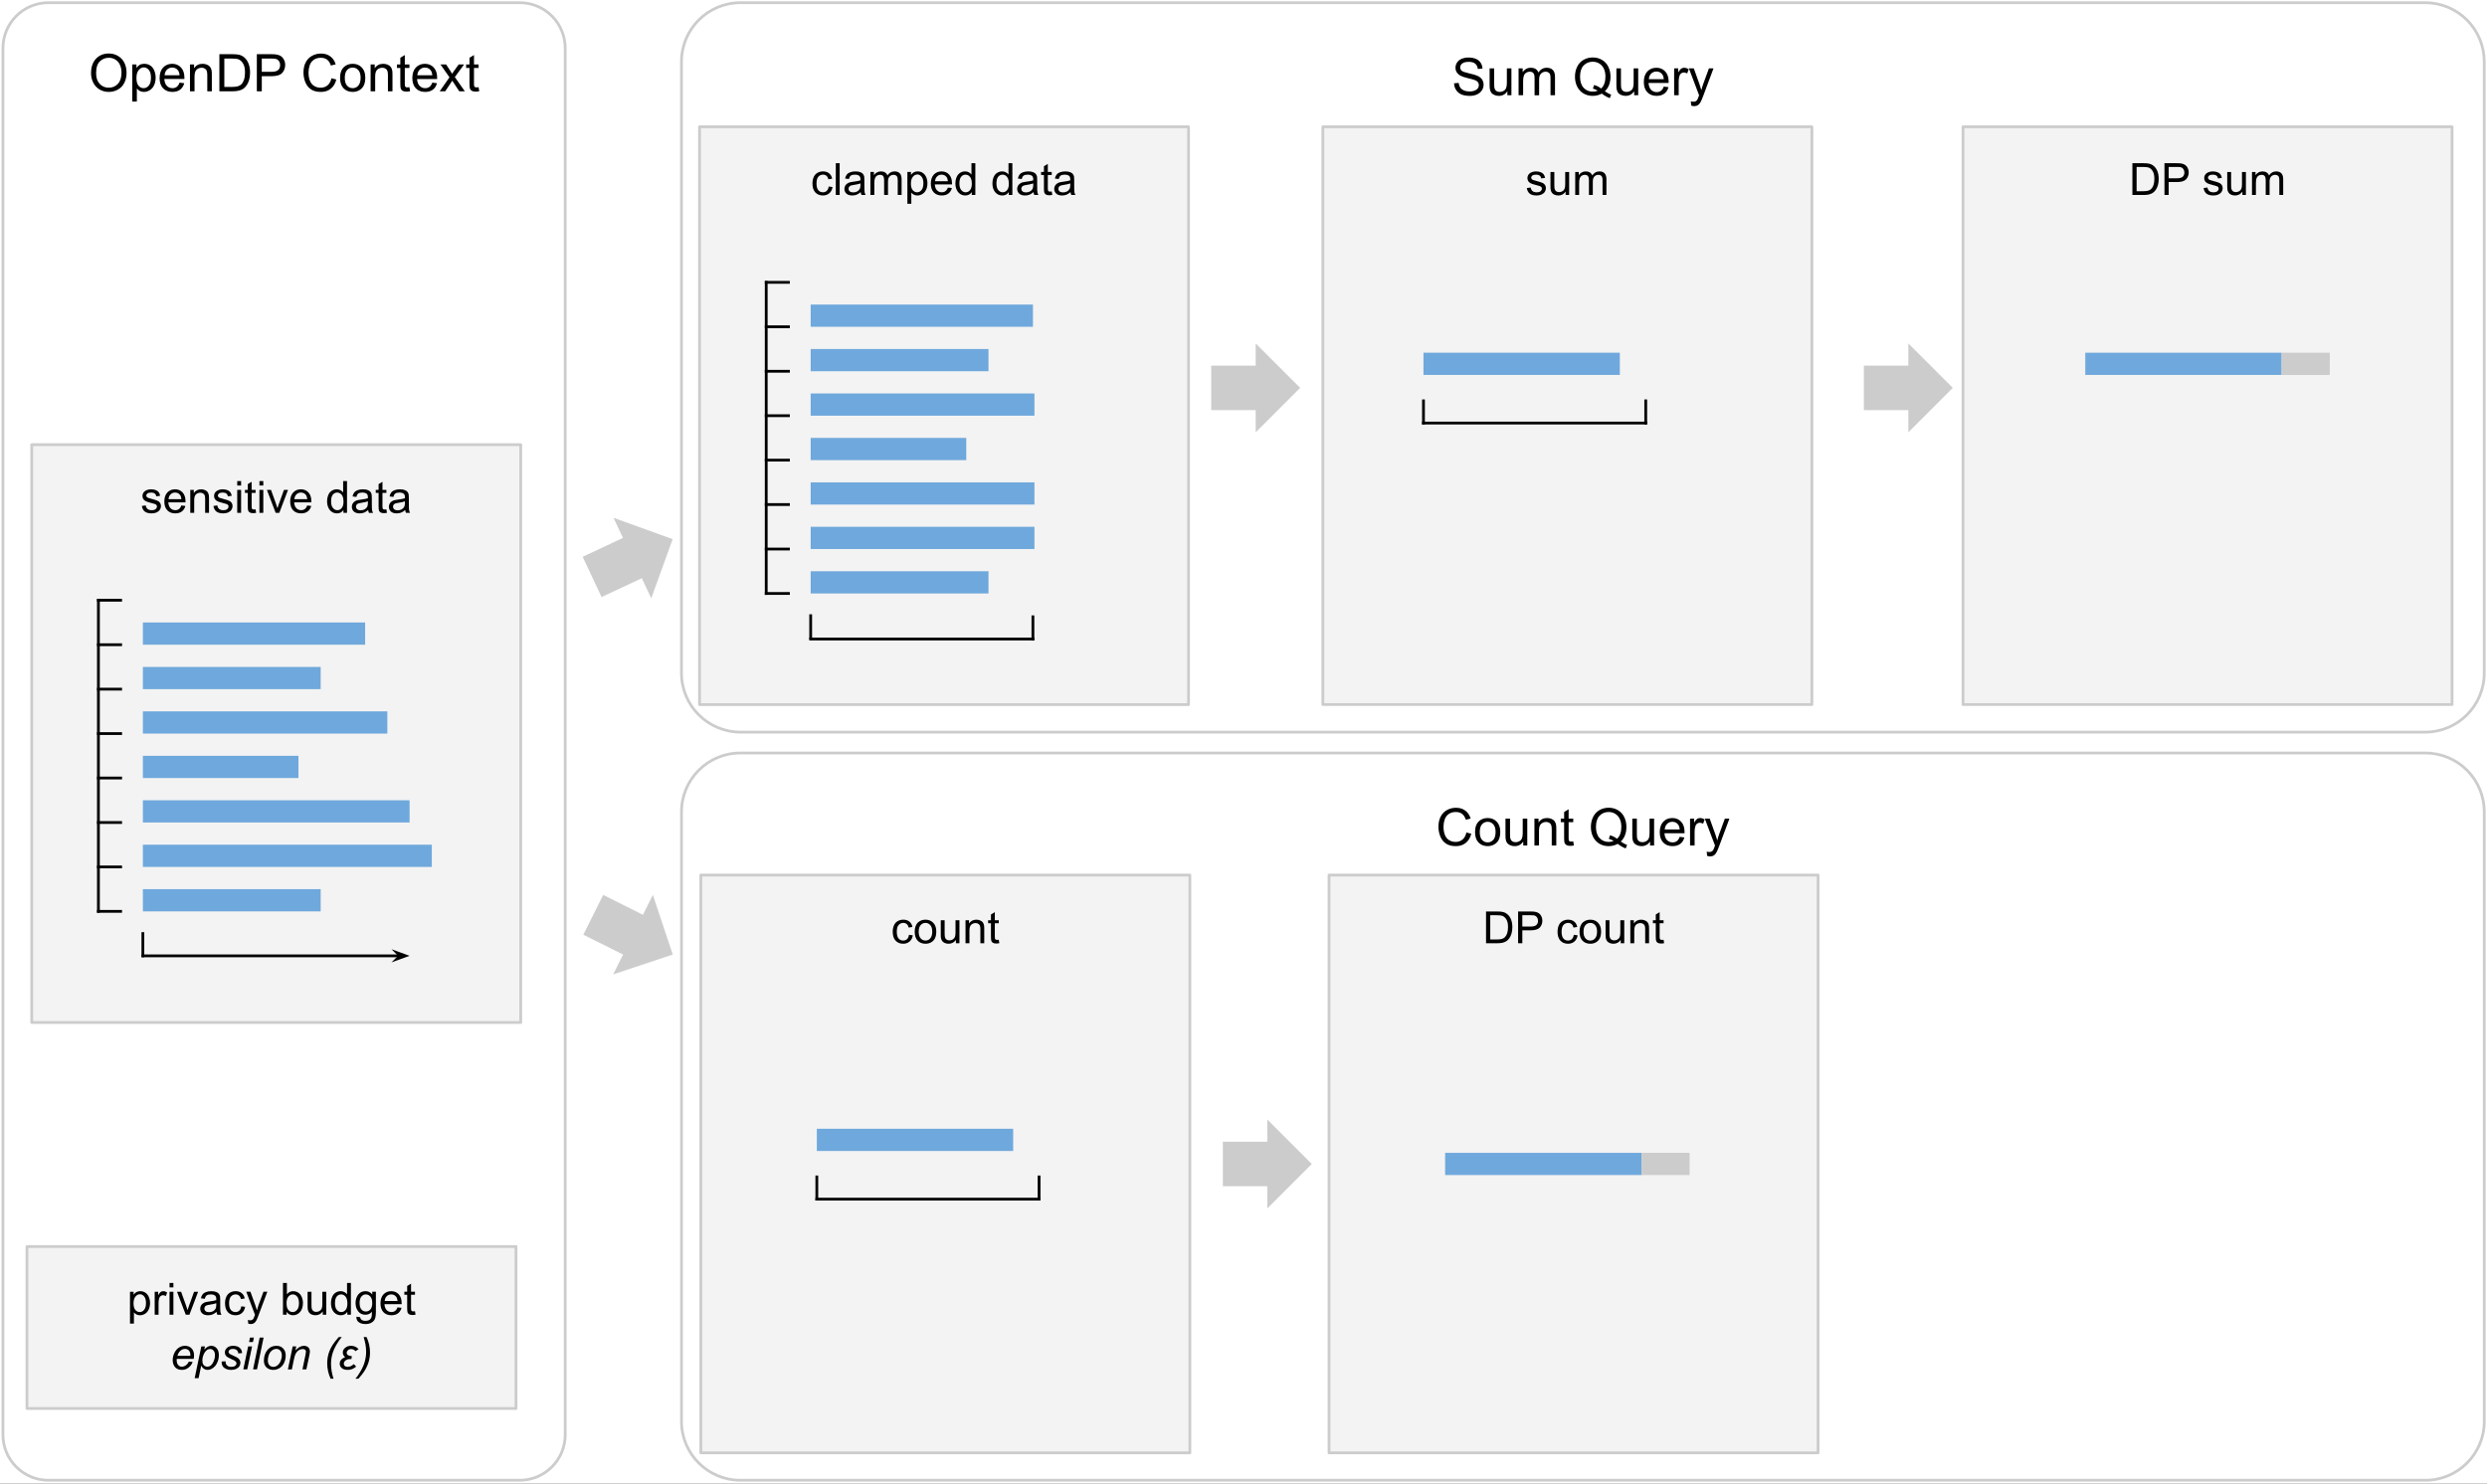 <svg version="1.1" viewBox="0.0 0.0 682.648 407.307" fill="none" stroke="none" stroke-linecap="square" stroke-miterlimit="10" xmlns:xlink="http://www.w3.org/1999/xlink" xmlns="http://www.w3.org/2000/svg"><rect x="0.0" y="0.0" width="682.648" height="407.307" fill="#333333" stroke="none"/><clipPath id="p.0"><path d="m0 0l682.648 0l0 407.307l-682.648 0l0 -407.307z" clip-rule="nonzero"/></clipPath><g clip-path="url(#p.0)"><path fill="#ffffff" d="m0 0l682.648 0l0 407.307l-682.648 0z" fill-rule="evenodd"/><path fill="#000000" fill-opacity="0.0" d="m187.055 16.942l0 0c0 -8.949 7.255 -16.204 16.204 -16.204l462.426 0c4.298 0 8.419 1.707 11.458 4.746c3.039 3.039 4.746 7.161 4.746 11.458l0 167.843c0 8.949 -7.255 16.204 -16.204 16.204l-462.426 0l0 0c-8.949 0 -16.204 -7.255 -16.204 -16.204z" fill-rule="evenodd"/><path stroke="#cccccc" stroke-width="0.764" stroke-linejoin="round" stroke-linecap="butt" d="m187.055 16.942l0 0c0 -8.949 7.255 -16.204 16.204 -16.204l462.426 0c4.298 0 8.419 1.707 11.458 4.746c3.039 3.039 4.746 7.161 4.746 11.458l0 167.843c0 8.949 -7.255 16.204 -16.204 16.204l-462.426 0l0 0c-8.949 0 -16.204 -7.255 -16.204 -16.204z" fill-rule="evenodd"/><path fill="#000000" d="m399.12 22.869l1.266 -0.109q0.094 0.766 0.422 1.266q0.328 0.484 1.016 0.797q0.703 0.297 1.578 0.297q0.766 0 1.359 -0.234q0.594 -0.234 0.875 -0.625q0.297 -0.406 0.297 -0.875q0 -0.484 -0.281 -0.844q-0.281 -0.359 -0.922 -0.594q-0.406 -0.156 -1.812 -0.484q-1.406 -0.344 -1.969 -0.656q-0.719 -0.375 -1.078 -0.938q-0.359 -0.578 -0.359 -1.281q0 -0.766 0.438 -1.438q0.438 -0.672 1.281 -1.016q0.844 -0.344 1.859 -0.344q1.141 0 2.0 0.359q0.875 0.359 1.328 1.078q0.469 0.703 0.5 1.609l-1.281 0.094q-0.109 -0.969 -0.719 -1.453q-0.594 -0.5 -1.766 -0.5q-1.219 0 -1.781 0.453q-0.562 0.438 -0.562 1.078q0 0.547 0.391 0.906q0.391 0.344 2.031 0.719q1.656 0.375 2.266 0.656q0.891 0.406 1.312 1.031q0.422 0.625 0.422 1.453q0 0.812 -0.469 1.531q-0.469 0.719 -1.344 1.125q-0.859 0.391 -1.953 0.391q-1.391 0 -2.328 -0.391q-0.922 -0.406 -1.453 -1.219q-0.531 -0.812 -0.562 -1.844zm14.635 3.281l0 -1.078q-0.875 1.25 -2.344 1.25q-0.656 0 -1.234 -0.25q-0.562 -0.25 -0.844 -0.625q-0.266 -0.391 -0.375 -0.938q-0.078 -0.375 -0.078 -1.172l0 -4.562l1.25 0l0 4.094q0 0.969 0.078 1.312q0.125 0.5 0.5 0.781q0.391 0.281 0.953 0.281q0.562 0 1.047 -0.281q0.5 -0.297 0.703 -0.797q0.203 -0.5 0.203 -1.438l0 -3.953l1.25 0l0 7.375l-1.109 0zm3.073 0l0 -7.375l1.125 0l0 1.031q0.344 -0.547 0.922 -0.875q0.578 -0.328 1.312 -0.328q0.812 0 1.344 0.344q0.531 0.344 0.734 0.953q0.875 -1.297 2.281 -1.297q1.109 0 1.688 0.609q0.594 0.609 0.594 1.875l0 5.062l-1.234 0l0 -4.656q0 -0.75 -0.125 -1.078q-0.125 -0.328 -0.453 -0.531q-0.312 -0.203 -0.75 -0.203q-0.766 0 -1.281 0.531q-0.516 0.516 -0.516 1.656l0 4.281l-1.25 0l0 -4.797q0 -0.828 -0.312 -1.25q-0.297 -0.422 -1.0 -0.422q-0.531 0 -0.984 0.281q-0.438 0.281 -0.641 0.812q-0.203 0.531 -0.203 1.547l0 3.828l-1.25 0zm23.687 -1.094q0.953 0.656 1.734 0.953l-0.391 0.938q-1.094 -0.406 -2.188 -1.25q-1.141 0.625 -2.5 0.625q-1.391 0 -2.516 -0.656q-1.125 -0.672 -1.734 -1.875q-0.609 -1.219 -0.609 -2.734q0 -1.516 0.609 -2.75q0.609 -1.234 1.734 -1.875q1.141 -0.656 2.531 -0.656q1.422 0 2.547 0.672q1.141 0.672 1.734 1.891q0.594 1.203 0.594 2.703q0 1.266 -0.391 2.281q-0.375 1.0 -1.156 1.734zm-2.953 -1.719q1.156 0.328 1.922 0.969q1.188 -1.078 1.188 -3.266q0 -1.234 -0.422 -2.156q-0.422 -0.922 -1.234 -1.422q-0.812 -0.516 -1.812 -0.516q-1.516 0 -2.516 1.031q-0.984 1.031 -0.984 3.078q0 1.984 0.984 3.047q0.984 1.062 2.516 1.062q0.719 0 1.359 -0.266q-0.625 -0.406 -1.328 -0.578l0.328 -0.984zm10.994 2.812l0 -1.078q-0.875 1.25 -2.344 1.25q-0.656 0 -1.234 -0.25q-0.562 -0.25 -0.844 -0.625q-0.266 -0.391 -0.375 -0.938q-0.078 -0.375 -0.078 -1.172l0 -4.562l1.25 0l0 4.094q0 0.969 0.078 1.312q0.125 0.5 0.5 0.781q0.391 0.281 0.953 0.281q0.562 0 1.047 -0.281q0.5 -0.297 0.703 -0.797q0.203 -0.5 0.203 -1.438l0 -3.953l1.25 0l0 7.375l-1.109 0zm8.12 -2.375l1.297 0.156q-0.297 1.141 -1.125 1.766q-0.828 0.625 -2.125 0.625q-1.609 0 -2.562 -1.0q-0.953 -1.0 -0.953 -2.797q0 -1.859 0.953 -2.891q0.969 -1.031 2.5 -1.031q1.484 0 2.422 1.016q0.938 1.0 0.938 2.828q0 0.109 -0.016 0.328l-5.5 0q0.078 1.219 0.688 1.875q0.625 0.641 1.547 0.641q0.688 0 1.172 -0.359q0.484 -0.359 0.766 -1.156zm-4.094 -2.031l4.109 0q-0.078 -0.922 -0.469 -1.391q-0.594 -0.719 -1.547 -0.719q-0.859 0 -1.453 0.578q-0.578 0.578 -0.641 1.531zm6.948 4.406l0 -7.375l1.125 0l0 1.109q0.438 -0.781 0.797 -1.031q0.375 -0.25 0.812 -0.25q0.625 0 1.281 0.406l-0.438 1.156q-0.453 -0.266 -0.906 -0.266q-0.422 0 -0.75 0.25q-0.328 0.234 -0.453 0.672q-0.219 0.672 -0.219 1.469l0 3.859l-1.25 0zm4.693 2.844l-0.125 -1.172q0.406 0.109 0.703 0.109q0.422 0 0.672 -0.141q0.25 -0.141 0.406 -0.391q0.125 -0.188 0.391 -0.938q0.031 -0.094 0.109 -0.297l-2.797 -7.391l1.344 0l1.531 4.266q0.297 0.812 0.547 1.719q0.203 -0.875 0.5 -1.688l1.578 -4.297l1.25 0l-2.797 7.5q-0.453 1.219 -0.703 1.672q-0.328 0.625 -0.766 0.906q-0.438 0.297 -1.031 0.297q-0.359 0 -0.812 -0.156z" fill-rule="nonzero"/><path fill="#000000" fill-opacity="0.0" d="m0.811 13.226l0 0c0 -6.897 5.591 -12.488 12.488 -12.488l129.354 0c3.312 0 6.489 1.316 8.831 3.658c2.342 2.342 3.658 5.519 3.658 8.831l0 380.661c0 6.897 -5.591 12.488 -12.488 12.488l-129.354 0c-6.897 0 -12.488 -5.591 -12.488 -12.488z" fill-rule="evenodd"/><path stroke="#cccccc" stroke-width="0.764" stroke-linejoin="round" stroke-linecap="butt" d="m0.811 13.226l0 0c0 -6.897 5.591 -12.488 12.488 -12.488l129.354 0c3.312 0 6.489 1.316 8.831 3.658c2.342 2.342 3.658 5.519 3.658 8.831l0 380.661c0 6.897 -5.591 12.488 -12.488 12.488l-129.354 0c-6.897 0 -12.488 -5.591 -12.488 -12.488z" fill-rule="evenodd"/><path fill="#000000" d="m24.99 20.093q0 -2.531 1.359 -3.969q1.359 -1.438 3.516 -1.438q1.422 0 2.547 0.688q1.141 0.672 1.734 1.875q0.594 1.203 0.594 2.734q0 1.547 -0.625 2.781q-0.625 1.219 -1.781 1.844q-1.141 0.625 -2.469 0.625q-1.438 0 -2.578 -0.688q-1.125 -0.703 -1.719 -1.906q-0.578 -1.203 -0.578 -2.547zm1.391 0.031q0 1.844 0.984 2.906q1.0 1.047 2.484 1.047q1.531 0 2.516 -1.062q0.984 -1.078 0.984 -3.047q0 -1.234 -0.422 -2.156q-0.422 -0.938 -1.234 -1.438q-0.812 -0.516 -1.812 -0.516q-1.438 0 -2.469 0.984q-1.031 0.969 -1.031 3.281zm9.931 7.766l0 -10.203l1.141 0l0 0.953q0.406 -0.562 0.906 -0.844q0.516 -0.281 1.234 -0.281q0.953 0 1.672 0.484q0.719 0.484 1.078 1.375q0.375 0.891 0.375 1.938q0 1.141 -0.406 2.047q-0.406 0.906 -1.188 1.391q-0.766 0.484 -1.625 0.484q-0.625 0 -1.125 -0.266q-0.484 -0.266 -0.812 -0.672l0 3.594l-1.25 0zm1.141 -6.484q0 1.438 0.562 2.125q0.578 0.672 1.406 0.672q0.828 0 1.422 -0.703q0.594 -0.703 0.594 -2.188q0 -1.422 -0.578 -2.109q-0.578 -0.703 -1.391 -0.703q-0.797 0 -1.406 0.75q-0.609 0.734 -0.609 2.156zm11.823 1.281l1.297 0.156q-0.297 1.141 -1.125 1.766q-0.828 0.625 -2.125 0.625q-1.609 0 -2.562 -1.0q-0.953 -1.0 -0.953 -2.797q0 -1.859 0.953 -2.891q0.969 -1.031 2.5 -1.031q1.484 0 2.422 1.016q0.938 1.0 0.938 2.828q0 0.109 -0.016 0.328l-5.5 0q0.078 1.219 0.688 1.875q0.625 0.641 1.547 0.641q0.688 0 1.172 -0.359q0.484 -0.359 0.766 -1.156zm-4.094 -2.031l4.109 0q-0.078 -0.922 -0.469 -1.391q-0.594 -0.719 -1.547 -0.719q-0.859 0 -1.453 0.578q-0.578 0.578 -0.641 1.531zm6.963 4.406l0 -7.375l1.125 0l0 1.047q0.812 -1.219 2.344 -1.219q0.672 0 1.234 0.25q0.562 0.234 0.828 0.625q0.281 0.375 0.391 0.922q0.078 0.344 0.078 1.219l0 4.531l-1.25 0l0 -4.484q0 -0.766 -0.156 -1.141q-0.141 -0.391 -0.516 -0.609q-0.359 -0.234 -0.859 -0.234q-0.812 0 -1.391 0.516q-0.578 0.5 -0.578 1.922l0 4.031l-1.25 0zm8.073 0l0 -10.188l3.516 0q1.188 0 1.813 0.141q0.875 0.203 1.5 0.734q0.797 0.688 1.188 1.75q0.406 1.047 0.406 2.406q0 1.172 -0.266 2.062q-0.266 0.891 -0.703 1.484q-0.422 0.594 -0.922 0.938q-0.5 0.328 -1.219 0.5q-0.703 0.172 -1.625 0.172l-3.688 0zm1.359 -1.203l2.172 0q1 0 1.578 -0.188q0.578 -0.188 0.922 -0.531q0.469 -0.469 0.734 -1.281q0.266 -0.812 0.266 -1.969q0 -1.594 -0.531 -2.453q-0.516 -0.859 -1.266 -1.156q-0.531 -0.203 -1.734 -0.203l-2.141 0l0 7.781zm8.92 1.203l0 -10.188l3.844 0q1.016 0 1.547 0.094q0.766 0.125 1.266 0.484q0.5 0.344 0.812 0.984q0.312 0.625 0.312 1.375q0 1.312 -0.828 2.219q-0.828 0.891 -2.984 0.891l-2.609 0l0 4.141l-1.359 0zm1.359 -5.344l2.625 0q1.312 0 1.859 -0.484q0.547 -0.484 0.547 -1.375q0 -0.641 -0.328 -1.094q-0.312 -0.453 -0.844 -0.594q-0.344 -0.094 -1.266 -0.094l-2.594 0l0 3.641zm19.114 1.766l1.344 0.344q-0.422 1.656 -1.531 2.531q-1.094 0.875 -2.688 0.875q-1.656 0 -2.688 -0.672q-1.031 -0.672 -1.578 -1.938q-0.531 -1.281 -0.531 -2.734q0 -1.594 0.609 -2.766q0.609 -1.188 1.734 -1.797q1.125 -0.625 2.469 -0.625q1.531 0 2.562 0.781q1.047 0.766 1.469 2.188l-1.328 0.312q-0.359 -1.109 -1.031 -1.609q-0.672 -0.516 -1.703 -0.516q-1.172 0 -1.969 0.563q-0.781 0.562 -1.109 1.516q-0.312 0.938 -0.312 1.953q0 1.297 0.375 2.266q0.391 0.969 1.188 1.453q0.797 0.469 1.734 0.469q1.125 0 1.906 -0.641q0.797 -0.656 1.078 -1.953zm2.373 -0.109q0 -2.047 1.141 -3.047q0.953 -0.812 2.328 -0.812q1.516 0 2.484 1.0q0.969 1.0 0.969 2.75q0 1.422 -0.438 2.25q-0.422 0.812 -1.234 1.266q-0.812 0.453 -1.781 0.453q-1.547 0 -2.516 -1.0q-0.953 -1.0 -0.953 -2.859zm1.297 0q0 1.422 0.609 2.125q0.625 0.703 1.562 0.703q0.922 0 1.547 -0.703q0.625 -0.719 0.625 -2.172q0 -1.375 -0.625 -2.078q-0.625 -0.703 -1.547 -0.703q-0.938 0 -1.562 0.703q-0.609 0.703 -0.609 2.125zm7.088 3.688l0 -7.375l1.125 0l0 1.047q0.812 -1.219 2.344 -1.219q0.672 0 1.234 0.25q0.562 0.234 0.828 0.625q0.281 0.375 0.391 0.922q0.078 0.344 0.078 1.219l0 4.531l-1.25 0l0 -4.484q0 -0.766 -0.156 -1.141q-0.141 -0.391 -0.516 -0.609q-0.359 -0.234 -0.859 -0.234q-0.812 0 -1.391 0.516q-0.578 0.5 -0.578 1.922l0 4.031l-1.25 0zm10.651 -1.125l0.172 1.109q-0.516 0.109 -0.938 0.109q-0.688 0 -1.062 -0.203q-0.375 -0.219 -0.531 -0.562q-0.141 -0.359 -0.141 -1.484l0 -4.25l-0.922 0l0 -0.969l0.922 0l0 -1.828l1.234 -0.75l0 2.578l1.266 0l0 0.969l-1.266 0l0 4.312q0 0.531 0.062 0.688q0.078 0.156 0.219 0.25q0.156 0.078 0.438 0.078q0.203 0 0.547 -0.047zm6.267 -1.25l1.297 0.156q-0.297 1.141 -1.125 1.766q-0.828 0.625 -2.125 0.625q-1.609 0 -2.562 -1.0q-0.953 -1.0 -0.953 -2.797q0 -1.859 0.953 -2.891q0.969 -1.031 2.5 -1.031q1.484 0 2.422 1.016q0.938 1.0 0.938 2.828q0 0.109 -0.016 0.328l-5.5 0q0.078 1.219 0.688 1.875q0.625 0.641 1.547 0.641q0.688 0 1.172 -0.359q0.484 -0.359 0.766 -1.156zm-4.094 -2.031l4.109 0q-0.078 -0.922 -0.469 -1.391q-0.594 -0.719 -1.547 -0.719q-0.859 0 -1.453 0.578q-0.578 0.578 -0.641 1.531zm6.135 4.406l2.688 -3.844l-2.484 -3.531l1.562 0l1.125 1.719q0.328 0.5 0.516 0.828q0.312 -0.453 0.562 -0.812l1.25 -1.734l1.484 0l-2.547 3.469l2.75 3.906l-1.531 0l-1.516 -2.297l-0.406 -0.609l-1.938 2.906l-1.516 0zm10.68 -1.125l0.172 1.109q-0.516 0.109 -0.938 0.109q-0.688 0 -1.062 -0.203q-0.375 -0.219 -0.531 -0.562q-0.141 -0.359 -0.141 -1.484l0 -4.25l-0.922 0l0 -0.969l0.922 0l0 -1.828l1.234 -0.75l0 2.578l1.266 0l0 0.969l-1.266 0l0 4.312q0 0.531 0.062 0.688q0.078 0.156 0.219 0.25q0.156 0.078 0.438 0.078q0.203 0 0.547 -0.047z" fill-rule="nonzero"/><path fill="#000000" fill-opacity="0.0" d="m187.063 222.878l0 0c0 -8.923 7.233 -16.156 16.156 -16.156l462.523 0c4.285 0 8.394 1.702 11.424 4.732c3.03 3.03 4.732 7.139 4.732 11.424l0 167.342c0 8.923 -7.233 16.156 -16.156 16.156l-462.523 0l0 0c-8.923 0 -16.156 -7.233 -16.156 -16.156z" fill-rule="evenodd"/><path stroke="#cccccc" stroke-width="0.764" stroke-linejoin="round" stroke-linecap="butt" d="m187.063 222.878l0 0c0 -8.923 7.233 -16.156 16.156 -16.156l462.523 0c4.285 0 8.394 1.702 11.424 4.732c3.03 3.03 4.732 7.139 4.732 11.424l0 167.342c0 8.923 -7.233 16.156 -16.156 16.156l-462.523 0l0 0c-8.923 0 -16.156 -7.233 -16.156 -16.156z" fill-rule="evenodd"/><path fill="#000000" d="m402.505 228.542l1.344 0.344q-0.422 1.656 -1.531 2.531q-1.094 0.875 -2.688 0.875q-1.656 0 -2.688 -0.672q-1.031 -0.672 -1.578 -1.938q-0.531 -1.281 -0.531 -2.734q0 -1.594 0.609 -2.766q0.609 -1.188 1.734 -1.797q1.125 -0.625 2.469 -0.625q1.531 0 2.562 0.781q1.047 0.766 1.469 2.188l-1.328 0.312q-0.359 -1.109 -1.031 -1.609q-0.672 -0.516 -1.703 -0.516q-1.172 0 -1.969 0.562q-0.781 0.562 -1.109 1.516q-0.312 0.938 -0.312 1.953q0 1.297 0.375 2.266q0.391 0.969 1.188 1.453q0.797 0.469 1.734 0.469q1.125 0 1.906 -0.641q0.797 -0.656 1.078 -1.953zm2.373 -0.109q0 -2.047 1.141 -3.047q0.953 -0.812 2.328 -0.812q1.516 0 2.484 1.0q0.969 1.0 0.969 2.75q0 1.422 -0.438 2.25q-0.422 0.812 -1.234 1.266q-0.812 0.453 -1.781 0.453q-1.547 0 -2.516 -1.0q-0.953 -1.0 -0.953 -2.859zm1.297 0q0 1.422 0.609 2.125q0.625 0.703 1.562 0.703q0.922 0 1.547 -0.703q0.625 -0.719 0.625 -2.172q0 -1.375 -0.625 -2.078q-0.625 -0.703 -1.547 -0.703q-0.938 0 -1.562 0.703q-0.609 0.703 -0.609 2.125zm11.932 3.688l0 -1.078q-0.875 1.25 -2.344 1.25q-0.656 0 -1.234 -0.25q-0.562 -0.25 -0.844 -0.625q-0.266 -0.391 -0.375 -0.938q-0.078 -0.375 -0.078 -1.172l0 -4.562l1.25 0l0 4.094q0 0.969 0.078 1.312q0.125 0.5 0.5 0.781q0.391 0.281 0.953 0.281q0.562 0 1.047 -0.281q0.5 -0.297 0.703 -0.797q0.203 -0.5 0.203 -1.438l0 -3.953l1.25 0l0 7.375l-1.109 0zm3.073 0l0 -7.375l1.125 0l0 1.047q0.812 -1.219 2.344 -1.219q0.672 0 1.234 0.25q0.562 0.234 0.828 0.625q0.281 0.375 0.391 0.922q0.078 0.344 0.078 1.219l0 4.531l-1.25 0l0 -4.484q0 -0.766 -0.156 -1.141q-0.141 -0.391 -0.516 -0.609q-0.359 -0.234 -0.859 -0.234q-0.812 0 -1.391 0.516q-0.578 0.5 -0.578 1.922l0 4.031l-1.25 0zm10.651 -1.125l0.172 1.109q-0.516 0.109 -0.938 0.109q-0.688 0 -1.062 -0.203q-0.375 -0.219 -0.531 -0.562q-0.141 -0.359 -0.141 -1.484l0 -4.25l-0.922 0l0 -0.969l0.922 0l0 -1.828l1.234 -0.75l0 2.578l1.266 0l0 0.969l-1.266 0l0 4.312q0 0.531 0.062 0.688q0.078 0.156 0.219 0.25q0.156 0.078 0.438 0.078q0.203 0 0.547 -0.047zm13.05 0.031q0.953 0.656 1.734 0.953l-0.391 0.938q-1.094 -0.406 -2.188 -1.25q-1.141 0.625 -2.5 0.625q-1.391 0 -2.516 -0.656q-1.125 -0.672 -1.734 -1.875q-0.609 -1.219 -0.609 -2.734q0 -1.516 0.609 -2.75q0.609 -1.234 1.734 -1.875q1.141 -0.656 2.531 -0.656q1.422 0 2.547 0.672q1.141 0.672 1.734 1.891q0.594 1.203 0.594 2.703q0 1.266 -0.391 2.281q-0.375 1.0 -1.156 1.734zm-2.953 -1.719q1.156 0.328 1.922 0.969q1.188 -1.078 1.188 -3.266q0 -1.234 -0.422 -2.156q-0.422 -0.922 -1.234 -1.422q-0.812 -0.516 -1.812 -0.516q-1.516 0 -2.516 1.031q-0.984 1.031 -0.984 3.078q0 1.984 0.984 3.047q0.984 1.062 2.516 1.062q0.719 0 1.359 -0.266q-0.625 -0.406 -1.328 -0.578l0.328 -0.984zm10.994 2.812l0 -1.078q-0.875 1.25 -2.344 1.25q-0.656 0 -1.234 -0.25q-0.562 -0.25 -0.844 -0.625q-0.266 -0.391 -0.375 -0.938q-0.078 -0.375 -0.078 -1.172l0 -4.562l1.25 0l0 4.094q0 0.969 0.078 1.312q0.125 0.5 0.5 0.781q0.391 0.281 0.953 0.281q0.562 0 1.047 -0.281q0.5 -0.297 0.703 -0.797q0.203 -0.5 0.203 -1.438l0 -3.953l1.25 0l0 7.375l-1.109 0zm8.12 -2.375l1.297 0.156q-0.297 1.141 -1.125 1.766q-0.828 0.625 -2.125 0.625q-1.609 0 -2.562 -1.0q-0.953 -1.0 -0.953 -2.797q0 -1.859 0.953 -2.891q0.969 -1.031 2.5 -1.031q1.484 0 2.422 1.016q0.938 1.0 0.938 2.828q0 0.109 -0.016 0.328l-5.5 0q0.078 1.219 0.688 1.875q0.625 0.641 1.547 0.641q0.688 0 1.172 -0.359q0.484 -0.359 0.766 -1.156zm-4.094 -2.031l4.109 0q-0.078 -0.922 -0.469 -1.391q-0.594 -0.719 -1.547 -0.719q-0.859 0 -1.453 0.578q-0.578 0.578 -0.641 1.531zm6.948 4.406l0 -7.375l1.125 0l0 1.109q0.438 -0.781 0.797 -1.031q0.375 -0.25 0.812 -0.25q0.625 0 1.281 0.406l-0.438 1.156q-0.453 -0.266 -0.906 -0.266q-0.422 0 -0.75 0.25q-0.328 0.234 -0.453 0.672q-0.219 0.672 -0.219 1.469l0 3.859l-1.25 0zm4.693 2.844l-0.125 -1.172q0.406 0.109 0.703 0.109q0.422 0 0.672 -0.141q0.25 -0.141 0.406 -0.391q0.125 -0.188 0.391 -0.938q0.031 -0.094 0.109 -0.297l-2.797 -7.391l1.344 0l1.531 4.266q0.297 0.812 0.547 1.719q0.203 -0.875 0.5 -1.688l1.578 -4.297l1.25 0l-2.797 7.5q-0.453 1.219 -0.703 1.672q-0.328 0.625 -0.766 0.906q-0.438 0.297 -1.031 0.297q-0.359 0 -0.812 -0.156z" fill-rule="nonzero"/><path fill="#f3f3f3" d="m8.712 122.083l134.218 0l0 158.621l-134.218 0z" fill-rule="evenodd"/><path stroke="#cccccc" stroke-width="0.764" stroke-linejoin="round" stroke-linecap="butt" d="m8.712 122.083l134.218 0l0 158.621l-134.218 0z" fill-rule="evenodd"/><path fill="#000000" d="m38.934 138.906l1.062 -0.156q0.094 0.625 0.5 0.969q0.406 0.344 1.141 0.344q0.734 0 1.078 -0.297q0.359 -0.312 0.359 -0.719q0 -0.359 -0.312 -0.562q-0.219 -0.141 -1.094 -0.359q-1.172 -0.297 -1.625 -0.516q-0.453 -0.219 -0.703 -0.594q-0.234 -0.391 -0.234 -0.859q0 -0.422 0.188 -0.781q0.203 -0.359 0.547 -0.594q0.25 -0.188 0.672 -0.312q0.438 -0.141 0.922 -0.141q0.75 0 1.312 0.219q0.562 0.219 0.828 0.594q0.266 0.359 0.375 0.969l-1.047 0.141q-0.078 -0.484 -0.422 -0.75q-0.344 -0.281 -0.969 -0.281q-0.734 0 -1.047 0.25q-0.312 0.234 -0.312 0.562q0 0.203 0.125 0.375q0.125 0.172 0.406 0.281q0.172 0.062 0.953 0.281q1.141 0.297 1.578 0.5q0.453 0.188 0.703 0.562q0.266 0.359 0.266 0.906q0 0.531 -0.312 1.016q-0.312 0.469 -0.906 0.734q-0.578 0.25 -1.328 0.25q-1.234 0 -1.891 -0.5q-0.641 -0.516 -0.812 -1.531zm10.844 -0.141l1.109 0.141q-0.266 0.969 -0.969 1.5q-0.703 0.531 -1.812 0.531q-1.375 0 -2.188 -0.844q-0.812 -0.859 -0.812 -2.406q0 -1.594 0.812 -2.469q0.828 -0.891 2.125 -0.891q1.281 0 2.078 0.875q0.797 0.859 0.797 2.422q0 0.094 0 0.281l-4.719 0q0.062 1.047 0.594 1.609q0.531 0.547 1.328 0.547q0.578 0 1.0 -0.312q0.422 -0.312 0.656 -0.984zm-3.516 -1.734l3.531 0q-0.078 -0.797 -0.406 -1.203q-0.516 -0.609 -1.328 -0.609q-0.734 0 -1.234 0.5q-0.5 0.484 -0.562 1.312zm5.966 3.766l0 -6.312l0.969 0l0 0.891q0.703 -1.047 2.016 -1.047q0.562 0 1.047 0.219q0.484 0.203 0.719 0.531q0.234 0.328 0.328 0.797q0.062 0.297 0.062 1.031l0 3.891l-1.062 0l0 -3.844q0 -0.656 -0.125 -0.969q-0.125 -0.328 -0.453 -0.516q-0.312 -0.203 -0.75 -0.203q-0.672 0 -1.172 0.438q-0.5 0.422 -0.5 1.641l0 3.453l-1.078 0zm6.356 -1.891l1.062 -0.156q0.094 0.625 0.5 0.969q0.406 0.344 1.141 0.344q0.734 0 1.078 -0.297q0.359 -0.312 0.359 -0.719q0 -0.359 -0.312 -0.562q-0.219 -0.141 -1.094 -0.359q-1.172 -0.297 -1.625 -0.516q-0.453 -0.219 -0.703 -0.594q-0.234 -0.391 -0.234 -0.859q0 -0.422 0.188 -0.781q0.203 -0.359 0.547 -0.594q0.25 -0.188 0.672 -0.312q0.438 -0.141 0.922 -0.141q0.75 0 1.312 0.219q0.562 0.219 0.828 0.594q0.266 0.359 0.375 0.969l-1.047 0.141q-0.078 -0.484 -0.422 -0.75q-0.344 -0.281 -0.969 -0.281q-0.734 0 -1.047 0.25q-0.312 0.234 -0.312 0.562q0 0.203 0.125 0.375q0.125 0.172 0.406 0.281q0.172 0.062 0.953 0.281q1.141 0.297 1.578 0.5q0.453 0.188 0.703 0.562q0.266 0.359 0.266 0.906q0 0.531 -0.312 1.016q-0.312 0.469 -0.906 0.734q-0.578 0.25 -1.328 0.25q-1.234 0 -1.891 -0.5q-0.641 -0.516 -0.812 -1.531zm6.531 -5.609l0 -1.219l1.062 0l0 1.219l-1.062 0zm0 7.5l0 -6.312l1.062 0l0 6.312l-1.062 0zm5.036 -0.953l0.156 0.938q-0.453 0.094 -0.812 0.094q-0.578 0 -0.906 -0.172q-0.312 -0.188 -0.453 -0.484q-0.125 -0.312 -0.125 -1.266l0 -3.641l-0.781 0l0 -0.828l0.781 0l0 -1.578l1.062 -0.641l0 2.219l1.078 0l0 0.828l-1.078 0l0 3.688q0 0.469 0.047 0.594q0.062 0.125 0.188 0.203q0.141 0.078 0.375 0.078q0.172 0 0.469 -0.031zm1.058 -6.547l0 -1.219l1.062 0l0 1.219l-1.062 0zm0 7.5l0 -6.312l1.062 0l0 6.312l-1.062 0zm4.458 0l-2.406 -6.312l1.125 0l1.359 3.781q0.219 0.609 0.406 1.266q0.141 -0.5 0.406 -1.203l1.391 -3.844l1.109 0l-2.391 6.312l-1.0 0zm8.656 -2.031l1.109 0.141q-0.266 0.969 -0.969 1.5q-0.703 0.531 -1.812 0.531q-1.375 0 -2.188 -0.844q-0.812 -0.859 -0.812 -2.406q0 -1.594 0.812 -2.469q0.828 -0.891 2.125 -0.891q1.281 0 2.078 0.875q0.797 0.859 0.797 2.422q0 0.094 0 0.281l-4.719 0q0.062 1.047 0.594 1.609q0.531 0.547 1.328 0.547q0.578 0 1.0 -0.312q0.422 -0.312 0.656 -0.984zm-3.516 -1.734l3.531 0q-0.078 -0.797 -0.406 -1.203q-0.516 -0.609 -1.328 -0.609q-0.734 0 -1.234 0.5q-0.5 0.484 -0.562 1.312zm13.461 3.766l0 -0.797q-0.609 0.938 -1.766 0.938q-0.766 0 -1.406 -0.406q-0.625 -0.422 -0.969 -1.172q-0.344 -0.75 -0.344 -1.719q0 -0.938 0.312 -1.703q0.312 -0.781 0.938 -1.188q0.641 -0.422 1.422 -0.422q0.562 0 1.0 0.25q0.453 0.234 0.734 0.625l0 -3.125l1.062 0l0 8.719l-0.984 0zm-3.391 -3.156q0 1.219 0.516 1.828q0.516 0.594 1.203 0.594q0.703 0 1.188 -0.578q0.5 -0.578 0.5 -1.75q0 -1.297 -0.5 -1.906q-0.5 -0.609 -1.234 -0.609q-0.719 0 -1.203 0.594q-0.469 0.578 -0.469 1.828zm10.184 2.375q-0.594 0.5 -1.141 0.719q-0.547 0.203 -1.188 0.203q-1.031 0 -1.594 -0.5q-0.562 -0.516 -0.562 -1.312q0 -0.453 0.203 -0.828q0.219 -0.391 0.562 -0.625q0.344 -0.234 0.766 -0.359q0.328 -0.078 0.953 -0.156q1.297 -0.156 1.922 -0.375q0 -0.219 0 -0.281q0 -0.641 -0.297 -0.922q-0.422 -0.359 -1.219 -0.359q-0.766 0 -1.125 0.266q-0.359 0.266 -0.531 0.938l-1.047 -0.141q0.141 -0.672 0.469 -1.078q0.328 -0.422 0.938 -0.641q0.625 -0.234 1.438 -0.234q0.812 0 1.312 0.203q0.516 0.188 0.75 0.484q0.234 0.281 0.344 0.719q0.047 0.266 0.047 0.984l0 1.438q0 1.484 0.062 1.891q0.078 0.391 0.281 0.75l-1.125 0q-0.172 -0.328 -0.219 -0.781zm-0.078 -2.391q-0.594 0.234 -1.75 0.406q-0.672 0.094 -0.953 0.219q-0.266 0.109 -0.422 0.344q-0.141 0.234 -0.141 0.5q0 0.438 0.328 0.719q0.328 0.281 0.953 0.281q0.609 0 1.094 -0.266q0.484 -0.266 0.719 -0.734q0.172 -0.375 0.172 -1.078l0 -0.391zm5.075 2.219l0.156 0.938q-0.453 0.094 -0.812 0.094q-0.578 0 -0.906 -0.172q-0.312 -0.188 -0.453 -0.484q-0.125 -0.312 -0.125 -1.266l0 -3.641l-0.781 0l0 -0.828l0.781 0l0 -1.578l1.062 -0.641l0 2.219l1.078 0l0 0.828l-1.078 0l0 3.688q0 0.469 0.047 0.594q0.062 0.125 0.188 0.203q0.141 0.078 0.375 0.078q0.172 0 0.469 -0.031zm5.167 0.172q-0.594 0.5 -1.141 0.719q-0.547 0.203 -1.188 0.203q-1.031 0 -1.594 -0.5q-0.562 -0.516 -0.562 -1.312q0 -0.453 0.203 -0.828q0.219 -0.391 0.562 -0.625q0.344 -0.234 0.766 -0.359q0.328 -0.078 0.953 -0.156q1.297 -0.156 1.922 -0.375q0 -0.219 0 -0.281q0 -0.641 -0.297 -0.922q-0.422 -0.359 -1.219 -0.359q-0.766 0 -1.125 0.266q-0.359 0.266 -0.531 0.938l-1.047 -0.141q0.141 -0.672 0.469 -1.078q0.328 -0.422 0.938 -0.641q0.625 -0.234 1.438 -0.234q0.812 0 1.312 0.203q0.516 0.188 0.75 0.484q0.234 0.281 0.344 0.719q0.047 0.266 0.047 0.984l0 1.438q0 1.484 0.062 1.891q0.078 0.391 0.281 0.75l-1.125 0q-0.172 -0.328 -0.219 -0.781zm-0.078 -2.391q-0.594 0.234 -1.75 0.406q-0.672 0.094 -0.953 0.219q-0.266 0.109 -0.422 0.344q-0.141 0.234 -0.141 0.5q0 0.438 0.328 0.719q0.328 0.281 0.953 0.281q0.609 0 1.094 -0.266q0.484 -0.266 0.719 -0.734q0.172 -0.375 0.172 -1.078l0 -0.391z" fill-rule="nonzero"/><path fill="#6fa8dc" d="m39.216 170.889l61.008 0l0 6.101l-61.008 0z" fill-rule="evenodd"/><path fill="#6fa8dc" d="m39.216 183.091l48.806 0l0 6.101l-48.806 0z" fill-rule="evenodd"/><path fill="#6fa8dc" d="m39.216 195.292l67.109 0l0 6.101l-67.109 0z" fill-rule="evenodd"/><path fill="#6fa8dc" d="m39.216 207.494l42.706 0l0 6.101l-42.706 0z" fill-rule="evenodd"/><path fill="#6fa8dc" d="m39.216 219.696l73.21 0l0 6.101l-73.21 0z" fill-rule="evenodd"/><path fill="#6fa8dc" d="m39.216 231.897l79.31 0l0 6.101l-79.31 0z" fill-rule="evenodd"/><path fill="#6fa8dc" d="m39.216 244.099l48.806 0l0 6.101l-48.806 0z" fill-rule="evenodd"/><path fill="#000000" fill-opacity="0.0" d="m27.014 164.788l0 85.411" fill-rule="evenodd"/><path stroke="#000000" stroke-width="0.764" stroke-linejoin="round" stroke-linecap="butt" d="m27.014 164.788l0 85.411" fill-rule="evenodd"/><path fill="#000000" fill-opacity="0.0" d="m27.014 164.788l6.101 0" fill-rule="evenodd"/><path stroke="#000000" stroke-width="0.764" stroke-linejoin="round" stroke-linecap="butt" d="m27.014 164.788l6.101 0" fill-rule="evenodd"/><path fill="#000000" fill-opacity="0.0" d="m27.014 176.99l6.101 0" fill-rule="evenodd"/><path stroke="#000000" stroke-width="0.764" stroke-linejoin="round" stroke-linecap="butt" d="m27.014 176.99l6.101 0" fill-rule="evenodd"/><path fill="#000000" fill-opacity="0.0" d="m27.014 189.192l6.101 0" fill-rule="evenodd"/><path stroke="#000000" stroke-width="0.764" stroke-linejoin="round" stroke-linecap="butt" d="m27.014 189.192l6.101 0" fill-rule="evenodd"/><path fill="#000000" fill-opacity="0.0" d="m27.014 201.393l6.101 0" fill-rule="evenodd"/><path stroke="#000000" stroke-width="0.764" stroke-linejoin="round" stroke-linecap="butt" d="m27.014 201.393l6.101 0" fill-rule="evenodd"/><path fill="#000000" fill-opacity="0.0" d="m27.014 213.595l6.101 0" fill-rule="evenodd"/><path stroke="#000000" stroke-width="0.764" stroke-linejoin="round" stroke-linecap="butt" d="m27.014 213.595l6.101 0" fill-rule="evenodd"/><path fill="#000000" fill-opacity="0.0" d="m27.014 225.796l6.101 0" fill-rule="evenodd"/><path stroke="#000000" stroke-width="0.764" stroke-linejoin="round" stroke-linecap="butt" d="m27.014 225.796l6.101 0" fill-rule="evenodd"/><path fill="#000000" fill-opacity="0.0" d="m27.014 237.998l6.101 0" fill-rule="evenodd"/><path stroke="#000000" stroke-width="0.764" stroke-linejoin="round" stroke-linecap="butt" d="m27.014 237.998l6.101 0" fill-rule="evenodd"/><path fill="#000000" fill-opacity="0.0" d="m27.014 250.2l6.101 0" fill-rule="evenodd"/><path stroke="#000000" stroke-width="0.764" stroke-linejoin="round" stroke-linecap="butt" d="m27.014 250.2l6.101 0" fill-rule="evenodd"/><path fill="#000000" fill-opacity="0.0" d="m39.216 256.3l0 6.101" fill-rule="evenodd"/><path stroke="#000000" stroke-width="0.764" stroke-linejoin="round" stroke-linecap="butt" d="m39.216 256.3l0 6.101" fill-rule="evenodd"/><path fill="#000000" fill-opacity="0.0" d="m39.216 262.401l73.21 0" fill-rule="evenodd"/><path stroke="#000000" stroke-width="0.764" stroke-linejoin="round" stroke-linecap="butt" d="m39.216 262.401l70.592 0" fill-rule="evenodd"/><path fill="#000000" stroke="#000000" stroke-width="0.764" stroke-linecap="butt" d="m109.808 262.401l-0.859 0.859l2.36 -0.859l-2.36 -0.859z" fill-rule="evenodd"/><path fill="#f3f3f3" d="m363.103 34.811l134.236 0l0 158.614l-134.236 0z" fill-rule="evenodd"/><path stroke="#cccccc" stroke-width="0.764" stroke-linejoin="round" stroke-linecap="butt" d="m363.103 34.811l134.236 0l0 158.614l-134.236 0z" fill-rule="evenodd"/><path fill="#000000" d="m419.084 51.634l1.062 -0.156q0.094 0.625 0.5 0.969q0.406 0.344 1.141 0.344q0.734 0 1.078 -0.297q0.359 -0.312 0.359 -0.719q0 -0.359 -0.312 -0.562q-0.219 -0.141 -1.094 -0.359q-1.172 -0.297 -1.625 -0.516q-0.453 -0.219 -0.703 -0.594q-0.234 -0.391 -0.234 -0.859q0 -0.422 0.188 -0.781q0.203 -0.359 0.547 -0.594q0.25 -0.188 0.672 -0.312q0.438 -0.141 0.922 -0.141q0.75 0 1.312 0.219q0.562 0.219 0.828 0.594q0.266 0.359 0.375 0.969l-1.047 0.141q-0.078 -0.484 -0.422 -0.75q-0.344 -0.281 -0.969 -0.281q-0.734 0 -1.047 0.25q-0.312 0.234 -0.312 0.562q0 0.203 0.125 0.375q0.125 0.172 0.406 0.281q0.172 0.062 0.953 0.281q1.141 0.297 1.578 0.5q0.453 0.188 0.703 0.562q0.266 0.359 0.266 0.906q0 0.531 -0.312 1.016q-0.312 0.469 -0.906 0.734q-0.578 0.25 -1.328 0.25q-1.234 0 -1.891 -0.5q-0.641 -0.516 -0.812 -1.531zm10.656 1.891l0 -0.922q-0.734 1.062 -2.0 1.062q-0.562 0 -1.047 -0.203q-0.484 -0.219 -0.719 -0.547q-0.234 -0.328 -0.328 -0.797q-0.062 -0.312 -0.062 -1.0l0 -3.906l1.062 0l0 3.5q0 0.844 0.078 1.125q0.094 0.422 0.422 0.672q0.328 0.234 0.812 0.234q0.484 0 0.906 -0.25q0.422 -0.25 0.594 -0.672q0.172 -0.422 0.172 -1.234l0 -3.375l1.078 0l0 6.312l-0.969 0zm2.637 0l0 -6.312l0.969 0l0 0.875q0.297 -0.453 0.781 -0.734q0.5 -0.297 1.125 -0.297q0.703 0 1.156 0.297q0.453 0.297 0.641 0.812q0.75 -1.109 1.953 -1.109q0.938 0 1.438 0.531q0.5 0.516 0.5 1.594l0 4.344l-1.062 0l0 -3.984q0 -0.641 -0.109 -0.922q-0.094 -0.281 -0.375 -0.453q-0.266 -0.172 -0.641 -0.172q-0.656 0 -1.109 0.453q-0.438 0.438 -0.438 1.406l0 3.672l-1.062 0l0 -4.109q0 -0.703 -0.266 -1.062q-0.266 -0.359 -0.859 -0.359q-0.453 0 -0.844 0.234q-0.375 0.234 -0.547 0.703q-0.172 0.453 -0.172 1.312l0 3.281l-1.078 0z" fill-rule="nonzero"/><path fill="#6fa8dc" d="m390.724 96.827l53.898 0l0 6.101l-53.898 0z" fill-rule="evenodd"/><path fill="#000000" fill-opacity="0.0" d="m390.724 116.146l61.008 0" fill-rule="evenodd"/><path stroke="#000000" stroke-width="0.764" stroke-linejoin="round" stroke-linecap="butt" d="m390.724 116.146l61.008 0" fill-rule="evenodd"/><path fill="#000000" fill-opacity="0.0" d="m390.724 110.046l0 6.101" fill-rule="evenodd"/><path stroke="#000000" stroke-width="0.764" stroke-linejoin="round" stroke-linecap="butt" d="m390.724 110.046l0 6.101" fill-rule="evenodd"/><path fill="#000000" fill-opacity="0.0" d="m451.732 110.046l0 6.101" fill-rule="evenodd"/><path stroke="#000000" stroke-width="0.764" stroke-linejoin="round" stroke-linecap="butt" d="m451.732 110.046l0 6.101" fill-rule="evenodd"/><path fill="#f3f3f3" d="m538.82 34.81l134.236 0l0 158.614l-134.236 0z" fill-rule="evenodd"/><path stroke="#cccccc" stroke-width="0.764" stroke-linejoin="round" stroke-linecap="butt" d="m538.82 34.81l134.236 0l0 158.614l-134.236 0z" fill-rule="evenodd"/><path fill="#000000" d="m585.315 53.524l0 -8.719l3.016 0q1.016 0 1.547 0.125q0.75 0.172 1.281 0.625q0.688 0.578 1.031 1.484q0.344 0.906 0.344 2.078q0 0.984 -0.234 1.766q-0.234 0.766 -0.594 1.266q-0.359 0.5 -0.797 0.797q-0.438 0.281 -1.047 0.438q-0.609 0.141 -1.391 0.141l-3.156 0zm1.156 -1.031l1.859 0q0.859 0 1.344 -0.156q0.5 -0.156 0.797 -0.453q0.406 -0.406 0.641 -1.094q0.234 -0.703 0.234 -1.688q0 -1.375 -0.453 -2.109q-0.453 -0.734 -1.094 -0.984q-0.469 -0.172 -1.5 -0.172l-1.828 0l0 6.656zm7.645 1.031l0 -8.719l3.297 0q0.859 0 1.328 0.078q0.641 0.109 1.062 0.406q0.438 0.297 0.703 0.844q0.266 0.547 0.266 1.188q0 1.109 -0.703 1.891q-0.703 0.766 -2.562 0.766l-2.234 0l0 3.547l-1.156 0zm1.156 -4.578l2.25 0q1.125 0 1.594 -0.406q0.469 -0.422 0.469 -1.188q0 -0.547 -0.281 -0.938q-0.266 -0.391 -0.719 -0.516q-0.297 -0.062 -1.078 -0.062l-2.234 0l0 3.109zm9.576 2.688l1.062 -0.156q0.094 0.625 0.5 0.969q0.406 0.344 1.141 0.344q0.734 0 1.078 -0.297q0.359 -0.312 0.359 -0.719q0 -0.359 -0.312 -0.562q-0.219 -0.141 -1.094 -0.359q-1.172 -0.297 -1.625 -0.516q-0.453 -0.219 -0.703 -0.594q-0.234 -0.391 -0.234 -0.859q0 -0.422 0.188 -0.781q0.203 -0.359 0.547 -0.594q0.25 -0.188 0.672 -0.312q0.438 -0.141 0.922 -0.141q0.75 0 1.312 0.219q0.562 0.219 0.828 0.594q0.266 0.359 0.375 0.969l-1.047 0.141q-0.078 -0.484 -0.422 -0.75q-0.344 -0.281 -0.969 -0.281q-0.734 0 -1.047 0.25q-0.312 0.234 -0.312 0.562q0 0.203 0.125 0.375q0.125 0.172 0.406 0.281q0.172 0.062 0.953 0.281q1.141 0.297 1.578 0.5q0.453 0.188 0.703 0.562q0.266 0.359 0.266 0.906q0 0.531 -0.312 1.016q-0.312 0.469 -0.906 0.734q-0.578 0.25 -1.328 0.25q-1.234 0 -1.891 -0.5q-0.641 -0.516 -0.812 -1.531zm10.656 1.891l0 -0.922q-0.734 1.062 -2.0 1.062q-0.562 0 -1.047 -0.203q-0.484 -0.219 -0.719 -0.547q-0.234 -0.328 -0.328 -0.797q-0.062 -0.312 -0.062 -1.0l0 -3.906l1.062 0l0 3.5q0 0.844 0.078 1.125q0.094 0.422 0.422 0.672q0.328 0.234 0.812 0.234q0.484 0 0.906 -0.25q0.422 -0.25 0.594 -0.672q0.172 -0.422 0.172 -1.234l0 -3.375l1.078 0l0 6.312l-0.969 0zm2.638 0l0 -6.312l0.969 0l0 0.875q0.297 -0.453 0.781 -0.734q0.5 -0.297 1.125 -0.297q0.703 0 1.156 0.297q0.453 0.297 0.641 0.812q0.75 -1.109 1.953 -1.109q0.938 0 1.438 0.531q0.5 0.516 0.5 1.594l0 4.344l-1.062 0l0 -3.984q0 -0.641 -0.109 -0.922q-0.094 -0.281 -0.375 -0.453q-0.266 -0.172 -0.641 -0.172q-0.656 0 -1.109 0.453q-0.438 0.438 -0.438 1.406l0 3.672l-1.062 0l0 -4.109q0 -0.703 -0.266 -1.062q-0.266 -0.359 -0.859 -0.359q-0.453 0 -0.844 0.234q-0.375 0.234 -0.547 0.703q-0.172 0.453 -0.172 1.312l0 3.281l-1.078 0z" fill-rule="nonzero"/><path fill="#6fa8dc" d="m572.382 96.828l53.898 0l0 6.101l-53.898 0z" fill-rule="evenodd"/><path fill="#cccccc" d="m626.28 96.828l13.21 0l0 6.101l-13.21 0z" fill-rule="evenodd"/><path fill="#cccccc" d="m178.762 164.257l-2.591 -5.528l-11.055 5.181l-5.181 -11.055l11.055 -5.181l-2.591 -5.528l16.236 5.874z" fill-rule="evenodd"/><path fill="#cccccc" d="m344.669 118.693l0 -6.102l-12.205 0l0 -12.205l12.205 0l0 -6.102l12.205 12.205z" fill-rule="evenodd"/><path fill="#f3f3f3" d="m192.017 34.807l134.218 0l0 158.621l-134.218 0z" fill-rule="evenodd"/><path stroke="#cccccc" stroke-width="0.764" stroke-linejoin="round" stroke-linecap="butt" d="m192.017 34.807l134.218 0l0 158.621l-134.218 0z" fill-rule="evenodd"/><path fill="#000000" d="m227.462 51.209l1.062 0.141q-0.172 1.078 -0.891 1.703q-0.703 0.609 -1.75 0.609q-1.297 0 -2.094 -0.844q-0.781 -0.844 -0.781 -2.438q0 -1.016 0.344 -1.781q0.344 -0.766 1.031 -1.156q0.703 -0.391 1.516 -0.391q1.031 0 1.672 0.531q0.656 0.516 0.844 1.469l-1.031 0.172q-0.156 -0.641 -0.531 -0.953q-0.375 -0.328 -0.922 -0.328q-0.797 0 -1.312 0.578q-0.5 0.578 -0.5 1.828q0 1.281 0.484 1.859q0.484 0.578 1.281 0.578q0.625 0 1.047 -0.391q0.422 -0.391 0.531 -1.188zm1.953 2.312l0 -8.719l1.062 0l0 8.719l-1.062 0zm6.848 -0.781q-0.594 0.5 -1.141 0.719q-0.547 0.203 -1.188 0.203q-1.031 0 -1.594 -0.5q-0.562 -0.516 -0.562 -1.312q0 -0.453 0.203 -0.828q0.219 -0.391 0.562 -0.625q0.344 -0.234 0.766 -0.359q0.328 -0.078 0.953 -0.156q1.297 -0.156 1.922 -0.375q0 -0.219 0 -0.281q0 -0.641 -0.297 -0.922q-0.422 -0.359 -1.219 -0.359q-0.766 0 -1.125 0.266q-0.359 0.266 -0.531 0.938l-1.047 -0.141q0.141 -0.672 0.469 -1.078q0.328 -0.422 0.938 -0.641q0.625 -0.234 1.438 -0.234q0.812 0 1.312 0.203q0.516 0.188 0.75 0.484q0.234 0.281 0.344 0.719q0.047 0.266 0.047 0.984l0 1.438q0 1.484 0.062 1.891q0.078 0.391 0.281 0.75l-1.125 0q-0.172 -0.328 -0.219 -0.781zm-0.078 -2.391q-0.594 0.234 -1.75 0.406q-0.672 0.094 -0.953 0.219q-0.266 0.109 -0.422 0.344q-0.141 0.234 -0.141 0.5q0 0.438 0.328 0.719q0.328 0.281 0.953 0.281q0.609 0 1.094 -0.266q0.484 -0.266 0.719 -0.734q0.172 -0.375 0.172 -1.078l0 -0.391zm2.731 3.172l0 -6.312l0.969 0l0 0.875q0.297 -0.453 0.781 -0.734q0.5 -0.297 1.125 -0.297q0.703 0 1.156 0.297q0.453 0.297 0.641 0.812q0.75 -1.109 1.953 -1.109q0.938 0 1.438 0.531q0.5 0.516 0.5 1.594l0 4.344l-1.062 0l0 -3.984q0 -0.641 -0.109 -0.922q-0.094 -0.281 -0.375 -0.453q-0.266 -0.172 -0.641 -0.172q-0.656 0 -1.109 0.453q-0.438 0.438 -0.438 1.406l0 3.672l-1.062 0l0 -4.109q0 -0.703 -0.266 -1.062q-0.266 -0.359 -0.859 -0.359q-0.453 0 -0.844 0.234q-0.375 0.234 -0.547 0.703q-0.172 0.453 -0.172 1.312l0 3.281l-1.078 0zm10.152 2.422l0 -8.734l0.984 0l0 0.812q0.344 -0.484 0.781 -0.719q0.438 -0.25 1.047 -0.25q0.812 0 1.422 0.422q0.625 0.422 0.938 1.188q0.328 0.75 0.328 1.656q0 0.969 -0.359 1.75q-0.344 0.766 -1.016 1.188q-0.656 0.406 -1.391 0.406q-0.531 0 -0.969 -0.219q-0.422 -0.234 -0.688 -0.578l0 3.078l-1.078 0zm0.969 -5.547q0 1.219 0.5 1.812q0.5 0.578 1.203 0.578q0.703 0 1.203 -0.609q0.516 -0.609 0.516 -1.875q0 -1.203 -0.5 -1.797q-0.484 -0.609 -1.172 -0.609q-0.688 0 -1.219 0.641q-0.531 0.641 -0.531 1.859zm10.137 1.094l1.109 0.141q-0.266 0.969 -0.969 1.5q-0.703 0.531 -1.812 0.531q-1.375 0 -2.188 -0.844q-0.813 -0.859 -0.813 -2.406q0 -1.594 0.813 -2.469q0.828 -0.891 2.125 -0.891q1.281 0 2.078 0.875q0.797 0.859 0.797 2.422q0 0.094 0 0.281l-4.719 0q0.062 1.047 0.594 1.609q0.531 0.547 1.328 0.547q0.578 0 1.0 -0.312q0.422 -0.312 0.656 -0.984zm-3.516 -1.734l3.531 0q-0.078 -0.797 -0.406 -1.203q-0.516 -0.609 -1.328 -0.609q-0.734 0 -1.234 0.5q-0.5 0.484 -0.562 1.312zm10.075 3.766l0 -0.797q-0.609 0.938 -1.766 0.938q-0.766 0 -1.406 -0.406q-0.625 -0.422 -0.969 -1.172q-0.344 -0.75 -0.344 -1.719q0 -0.938 0.312 -1.703q0.312 -0.781 0.938 -1.188q0.641 -0.422 1.422 -0.422q0.562 0 1.0 0.25q0.453 0.234 0.734 0.625l0 -3.125l1.062 0l0 8.719l-0.984 0zm-3.391 -3.156q0 1.219 0.516 1.828q0.516 0.594 1.203 0.594q0.703 0 1.188 -0.578q0.5 -0.578 0.5 -1.75q0 -1.297 -0.5 -1.906q-0.5 -0.609 -1.234 -0.609q-0.719 0 -1.203 0.594q-0.469 0.578 -0.469 1.828zm13.555 3.156l0 -0.797q-0.609 0.938 -1.766 0.938q-0.766 0 -1.406 -0.406q-0.625 -0.422 -0.969 -1.172q-0.344 -0.75 -0.344 -1.719q0 -0.938 0.312 -1.703q0.312 -0.781 0.938 -1.188q0.641 -0.422 1.422 -0.422q0.562 0 1.0 0.25q0.453 0.234 0.734 0.625l0 -3.125l1.062 0l0 8.719l-0.984 0zm-3.391 -3.156q0 1.219 0.516 1.828q0.516 0.594 1.203 0.594q0.703 0 1.188 -0.578q0.5 -0.578 0.5 -1.75q0 -1.297 -0.5 -1.906q-0.5 -0.609 -1.234 -0.609q-0.719 0 -1.203 0.594q-0.469 0.578 -0.469 1.828zm10.184 2.375q-0.594 0.5 -1.141 0.719q-0.547 0.203 -1.188 0.203q-1.031 0 -1.594 -0.5q-0.562 -0.516 -0.562 -1.312q0 -0.453 0.203 -0.828q0.219 -0.391 0.562 -0.625q0.344 -0.234 0.766 -0.359q0.328 -0.078 0.953 -0.156q1.297 -0.156 1.922 -0.375q0 -0.219 0 -0.281q0 -0.641 -0.297 -0.922q-0.422 -0.359 -1.219 -0.359q-0.766 0 -1.125 0.266q-0.359 0.266 -0.531 0.938l-1.047 -0.141q0.141 -0.672 0.469 -1.078q0.328 -0.422 0.938 -0.641q0.625 -0.234 1.438 -0.234q0.812 0 1.312 0.203q0.516 0.188 0.75 0.484q0.234 0.281 0.344 0.719q0.047 0.266 0.047 0.984l0 1.438q0 1.484 0.062 1.891q0.078 0.391 0.281 0.75l-1.125 0q-0.172 -0.328 -0.219 -0.781zm-0.078 -2.391q-0.594 0.234 -1.75 0.406q-0.672 0.094 -0.953 0.219q-0.266 0.109 -0.422 0.344q-0.141 0.234 -0.141 0.5q0 0.438 0.328 0.719q0.328 0.281 0.953 0.281q0.609 0 1.094 -0.266q0.484 -0.266 0.719 -0.734q0.172 -0.375 0.172 -1.078l0 -0.391zm5.075 2.219l0.156 0.938q-0.453 0.094 -0.812 0.094q-0.578 0 -0.906 -0.172q-0.312 -0.188 -0.453 -0.484q-0.125 -0.312 -0.125 -1.266l0 -3.641l-0.781 0l0 -0.828l0.781 0l0 -1.578l1.062 -0.641l0 2.219l1.078 0l0 0.828l-1.078 0l0 3.688q0 0.469 0.047 0.594q0.062 0.125 0.188 0.203q0.141 0.078 0.375 0.078q0.172 0 0.469 -0.031zm5.167 0.172q-0.594 0.5 -1.141 0.719q-0.547 0.203 -1.188 0.203q-1.031 0 -1.594 -0.5q-0.562 -0.516 -0.562 -1.312q0 -0.453 0.203 -0.828q0.219 -0.391 0.562 -0.625q0.344 -0.234 0.766 -0.359q0.328 -0.078 0.953 -0.156q1.297 -0.156 1.922 -0.375q0 -0.219 0 -0.281q0 -0.641 -0.297 -0.922q-0.422 -0.359 -1.219 -0.359q-0.766 0 -1.125 0.266q-0.359 0.266 -0.531 0.938l-1.047 -0.141q0.141 -0.672 0.469 -1.078q0.328 -0.422 0.938 -0.641q0.625 -0.234 1.438 -0.234q0.812 0 1.312 0.203q0.516 0.188 0.75 0.484q0.234 0.281 0.344 0.719q0.047 0.266 0.047 0.984l0 1.438q0 1.484 0.062 1.891q0.078 0.391 0.281 0.75l-1.125 0q-0.172 -0.328 -0.219 -0.781zm-0.078 -2.391q-0.594 0.234 -1.75 0.406q-0.672 0.094 -0.953 0.219q-0.266 0.109 -0.422 0.344q-0.141 0.234 -0.141 0.5q0 0.438 0.328 0.719q0.328 0.281 0.953 0.281q0.609 0 1.094 -0.266q0.484 -0.266 0.719 -0.734q0.172 -0.375 0.172 -1.078l0 -0.391z" fill-rule="nonzero"/><path fill="#6fa8dc" d="m222.521 83.614l61.008 0l0 6.101l-61.008 0z" fill-rule="evenodd"/><path fill="#6fa8dc" d="m222.521 95.815l48.806 0l0 6.101l-48.806 0z" fill-rule="evenodd"/><path fill="#6fa8dc" d="m222.521 108.017l61.416 0l0 6.101l-61.416 0z" fill-rule="evenodd"/><path fill="#6fa8dc" d="m222.521 120.218l42.706 0l0 6.101l-42.706 0z" fill-rule="evenodd"/><path fill="#6fa8dc" d="m222.521 132.42l61.416 0l0 6.101l-61.416 0z" fill-rule="evenodd"/><path fill="#6fa8dc" d="m222.521 144.622l61.416 0l0 6.101l-61.416 0z" fill-rule="evenodd"/><path fill="#6fa8dc" d="m222.521 156.823l48.806 0l0 6.101l-48.806 0z" fill-rule="evenodd"/><path fill="#000000" fill-opacity="0.0" d="m210.32 77.513l0 85.411" fill-rule="evenodd"/><path stroke="#000000" stroke-width="0.764" stroke-linejoin="round" stroke-linecap="butt" d="m210.32 77.513l0 85.411" fill-rule="evenodd"/><path fill="#000000" fill-opacity="0.0" d="m210.32 77.513l6.101 0" fill-rule="evenodd"/><path stroke="#000000" stroke-width="0.764" stroke-linejoin="round" stroke-linecap="butt" d="m210.32 77.513l6.101 0" fill-rule="evenodd"/><path fill="#000000" fill-opacity="0.0" d="m210.32 89.714l6.101 0" fill-rule="evenodd"/><path stroke="#000000" stroke-width="0.764" stroke-linejoin="round" stroke-linecap="butt" d="m210.32 89.714l6.101 0" fill-rule="evenodd"/><path fill="#000000" fill-opacity="0.0" d="m210.32 101.916l6.101 0" fill-rule="evenodd"/><path stroke="#000000" stroke-width="0.764" stroke-linejoin="round" stroke-linecap="butt" d="m210.32 101.916l6.101 0" fill-rule="evenodd"/><path fill="#000000" fill-opacity="0.0" d="m210.32 114.118l6.101 0" fill-rule="evenodd"/><path stroke="#000000" stroke-width="0.764" stroke-linejoin="round" stroke-linecap="butt" d="m210.32 114.118l6.101 0" fill-rule="evenodd"/><path fill="#000000" fill-opacity="0.0" d="m210.32 126.319l6.101 0" fill-rule="evenodd"/><path stroke="#000000" stroke-width="0.764" stroke-linejoin="round" stroke-linecap="butt" d="m210.32 126.319l6.101 0" fill-rule="evenodd"/><path fill="#000000" fill-opacity="0.0" d="m210.32 138.521l6.101 0" fill-rule="evenodd"/><path stroke="#000000" stroke-width="0.764" stroke-linejoin="round" stroke-linecap="butt" d="m210.32 138.521l6.101 0" fill-rule="evenodd"/><path fill="#000000" fill-opacity="0.0" d="m210.32 150.722l6.101 0" fill-rule="evenodd"/><path stroke="#000000" stroke-width="0.764" stroke-linejoin="round" stroke-linecap="butt" d="m210.32 150.722l6.101 0" fill-rule="evenodd"/><path fill="#000000" fill-opacity="0.0" d="m210.32 162.924l6.101 0" fill-rule="evenodd"/><path stroke="#000000" stroke-width="0.764" stroke-linejoin="round" stroke-linecap="butt" d="m210.32 162.924l6.101 0" fill-rule="evenodd"/><path fill="#000000" fill-opacity="0.0" d="m222.521 169.025l0 6.101" fill-rule="evenodd"/><path stroke="#000000" stroke-width="0.764" stroke-linejoin="round" stroke-linecap="butt" d="m222.521 169.025l0 6.101" fill-rule="evenodd"/><path fill="#000000" fill-opacity="0.0" d="m222.512 175.438l61.008 0" fill-rule="evenodd"/><path stroke="#000000" stroke-width="0.764" stroke-linejoin="round" stroke-linecap="butt" d="m222.512 175.438l61.008 0" fill-rule="evenodd"/><path fill="#000000" fill-opacity="0.0" d="m283.522 169.337l0 6.11" fill-rule="evenodd"/><path stroke="#000000" stroke-width="0.764" stroke-linejoin="round" stroke-linecap="butt" d="m283.522 169.337l0 6.11" fill-rule="evenodd"/><path fill="#cccccc" d="m168.305 267.509l2.724 -5.457l-10.913 -5.449l5.449 -10.913l10.913 5.449l2.724 -5.457l5.465 16.362z" fill-rule="evenodd"/><path fill="#f3f3f3" d="m192.364 240.232l134.236 0l0 158.614l-134.236 0z" fill-rule="evenodd"/><path stroke="#cccccc" stroke-width="0.764" stroke-linejoin="round" stroke-linecap="butt" d="m192.364 240.232l134.236 0l0 158.614l-134.236 0z" fill-rule="evenodd"/><path fill="#000000" d="m249.497 256.633l1.062 0.141q-0.172 1.078 -0.891 1.703q-0.703 0.609 -1.75 0.609q-1.297 0 -2.094 -0.844q-0.781 -0.844 -0.781 -2.438q0 -1.016 0.344 -1.781q0.344 -0.766 1.031 -1.156q0.703 -0.391 1.516 -0.391q1.031 0 1.672 0.531q0.656 0.516 0.844 1.469l-1.031 0.172q-0.156 -0.641 -0.531 -0.953q-0.375 -0.328 -0.922 -0.328q-0.797 0 -1.312 0.578q-0.5 0.578 -0.5 1.828q0 1.281 0.484 1.859q0.484 0.578 1.281 0.578q0.625 0 1.047 -0.391q0.422 -0.391 0.531 -1.188zm1.578 -0.844q0 -1.766 0.969 -2.609q0.828 -0.703 2.0 -0.703q1.297 0 2.125 0.859q0.828 0.859 0.828 2.359q0 1.219 -0.375 1.922q-0.359 0.703 -1.062 1.094q-0.688 0.375 -1.516 0.375q-1.328 0 -2.156 -0.844q-0.812 -0.859 -0.812 -2.453zm1.094 0q0 1.203 0.531 1.812q0.531 0.609 1.344 0.609q0.797 0 1.312 -0.609q0.531 -0.609 0.531 -1.859q0 -1.172 -0.531 -1.766q-0.531 -0.609 -1.312 -0.609q-0.812 0 -1.344 0.609q-0.531 0.594 -0.531 1.812zm10.216 3.156l0 -0.922q-0.734 1.062 -2.0 1.062q-0.562 0 -1.047 -0.203q-0.484 -0.219 -0.719 -0.547q-0.234 -0.328 -0.328 -0.797q-0.062 -0.312 -0.062 -1.0l0 -3.906l1.062 0l0 3.5q0 0.844 0.078 1.125q0.094 0.422 0.422 0.672q0.328 0.234 0.812 0.234q0.484 0 0.906 -0.25q0.422 -0.25 0.594 -0.672q0.172 -0.422 0.172 -1.234l0 -3.375l1.078 0l0 6.312l-0.969 0zm2.637 0l0 -6.312l0.969 0l0 0.891q0.703 -1.047 2.016 -1.047q0.562 0 1.047 0.219q0.484 0.203 0.719 0.531q0.234 0.328 0.328 0.797q0.062 0.297 0.062 1.031l0 3.891l-1.062 0l0 -3.844q0 -0.656 -0.125 -0.969q-0.125 -0.328 -0.453 -0.516q-0.312 -0.203 -0.75 -0.203q-0.672 0 -1.172 0.438q-0.5 0.422 -0.5 1.641l0 3.453l-1.078 0zm9.122 -0.953l0.156 0.938q-0.453 0.094 -0.812 0.094q-0.578 0 -0.906 -0.172q-0.312 -0.188 -0.453 -0.484q-0.125 -0.312 -0.125 -1.266l0 -3.641l-0.781 0l0 -0.828l0.781 0l0 -1.578l1.062 -0.641l0 2.219l1.078 0l0 0.828l-1.078 0l0 3.688q0 0.469 0.047 0.594q0.062 0.125 0.188 0.203q0.141 0.078 0.375 0.078q0.172 0 0.469 -0.031z" fill-rule="nonzero"/><path fill="#6fa8dc" d="m224.207 309.88l53.898 0l0 6.101l-53.898 0z" fill-rule="evenodd"/><path fill="#000000" fill-opacity="0.0" d="m224.207 329.199l61.008 0" fill-rule="evenodd"/><path stroke="#000000" stroke-width="0.764" stroke-linejoin="round" stroke-linecap="butt" d="m224.207 329.199l61.008 0" fill-rule="evenodd"/><path fill="#000000" fill-opacity="0.0" d="m224.207 323.098l0 6.101" fill-rule="evenodd"/><path stroke="#000000" stroke-width="0.764" stroke-linejoin="round" stroke-linecap="butt" d="m224.207 323.098l0 6.101" fill-rule="evenodd"/><path fill="#000000" fill-opacity="0.0" d="m285.215 323.098l0 6.101" fill-rule="evenodd"/><path stroke="#000000" stroke-width="0.764" stroke-linejoin="round" stroke-linecap="butt" d="m285.215 323.098l0 6.101" fill-rule="evenodd"/><path fill="#cccccc" d="m523.813 118.693l0 -6.102l-12.205 0l0 -12.205l12.205 0l0 -6.102l12.205 12.205z" fill-rule="evenodd"/><path fill="#cccccc" d="m347.865 331.745l0 -6.102l-12.205 0l0 -12.205l12.205 0l0 -6.102l12.205 12.205z" fill-rule="evenodd"/><path fill="#f3f3f3" d="m364.799 240.233l134.236 0l0 158.614l-134.236 0z" fill-rule="evenodd"/><path stroke="#cccccc" stroke-width="0.764" stroke-linejoin="round" stroke-linecap="butt" d="m364.799 240.233l134.236 0l0 158.614l-134.236 0z" fill-rule="evenodd"/><path fill="#000000" d="m407.899 258.947l0 -8.719l3.016 0q1.016 0 1.547 0.125q0.75 0.172 1.281 0.625q0.688 0.578 1.031 1.484q0.344 0.906 0.344 2.078q0 0.984 -0.234 1.766q-0.234 0.766 -0.594 1.266q-0.359 0.5 -0.797 0.797q-0.438 0.281 -1.047 0.438q-0.609 0.141 -1.391 0.141l-3.156 0zm1.156 -1.031l1.859 0q0.859 0 1.344 -0.156q0.5 -0.156 0.797 -0.453q0.406 -0.406 0.641 -1.094q0.234 -0.703 0.234 -1.688q0 -1.375 -0.453 -2.109q-0.453 -0.734 -1.094 -0.984q-0.469 -0.172 -1.5 -0.172l-1.828 0l0 6.656zm7.645 1.031l0 -8.719l3.297 0q0.859 0 1.328 0.078q0.641 0.109 1.062 0.406q0.438 0.297 0.703 0.844q0.266 0.547 0.266 1.188q0 1.109 -0.703 1.891q-0.703 0.766 -2.562 0.766l-2.234 0l0 3.547l-1.156 0zm1.156 -4.578l2.25 0q1.125 0 1.594 -0.406q0.469 -0.422 0.469 -1.188q0 -0.547 -0.281 -0.938q-0.266 -0.391 -0.719 -0.516q-0.297 -0.062 -1.078 -0.062l-2.234 0l0 3.109zm14.123 2.266l1.062 0.141q-0.172 1.078 -0.891 1.703q-0.703 0.609 -1.75 0.609q-1.297 0 -2.094 -0.844q-0.781 -0.844 -0.781 -2.438q0 -1.016 0.344 -1.781q0.344 -0.766 1.031 -1.156q0.703 -0.391 1.516 -0.391q1.031 0 1.672 0.531q0.656 0.516 0.844 1.469l-1.031 0.172q-0.156 -0.641 -0.531 -0.953q-0.375 -0.328 -0.922 -0.328q-0.797 0 -1.312 0.578q-0.5 0.578 -0.5 1.828q0 1.281 0.484 1.859q0.484 0.578 1.281 0.578q0.625 0 1.047 -0.391q0.422 -0.391 0.531 -1.188zm1.578 -0.844q0 -1.766 0.969 -2.609q0.828 -0.703 2.0 -0.703q1.297 0 2.125 0.859q0.828 0.859 0.828 2.359q0 1.219 -0.375 1.922q-0.359 0.703 -1.062 1.094q-0.688 0.375 -1.516 0.375q-1.328 0 -2.156 -0.844q-0.812 -0.859 -0.812 -2.453zm1.094 0q0 1.203 0.531 1.812q0.531 0.609 1.344 0.609q0.797 0 1.312 -0.609q0.531 -0.609 0.531 -1.859q0 -1.172 -0.531 -1.766q-0.531 -0.609 -1.312 -0.609q-0.812 0 -1.344 0.609q-0.531 0.594 -0.531 1.812zm10.216 3.156l0 -0.922q-0.734 1.062 -2.0 1.062q-0.562 0 -1.047 -0.203q-0.484 -0.219 -0.719 -0.547q-0.234 -0.328 -0.328 -0.797q-0.062 -0.312 -0.062 -1.0l0 -3.906l1.062 0l0 3.5q0 0.844 0.078 1.125q0.094 0.422 0.422 0.672q0.328 0.234 0.812 0.234q0.484 0 0.906 -0.25q0.422 -0.25 0.594 -0.672q0.172 -0.422 0.172 -1.234l0 -3.375l1.078 0l0 6.312l-0.969 0zm2.637 0l0 -6.312l0.969 0l0 0.891q0.703 -1.047 2.016 -1.047q0.562 0 1.047 0.219q0.484 0.203 0.719 0.531q0.234 0.328 0.328 0.797q0.062 0.297 0.062 1.031l0 3.891l-1.062 0l0 -3.844q0 -0.656 -0.125 -0.969q-0.125 -0.328 -0.453 -0.516q-0.312 -0.203 -0.75 -0.203q-0.672 0 -1.172 0.438q-0.5 0.422 -0.5 1.641l0 3.453l-1.078 0zm9.122 -0.953l0.156 0.938q-0.453 0.094 -0.812 0.094q-0.578 0 -0.906 -0.172q-0.312 -0.188 -0.453 -0.484q-0.125 -0.312 -0.125 -1.266l0 -3.641l-0.781 0l0 -0.828l0.781 0l0 -1.578l1.062 -0.641l0 2.219l1.078 0l0 0.828l-1.078 0l0 3.688q0 0.469 0.047 0.594q0.062 0.125 0.188 0.203q0.141 0.078 0.375 0.078q0.172 0 0.469 -0.031z" fill-rule="nonzero"/><path fill="#6fa8dc" d="m396.666 316.489l53.898 0l0 6.101l-53.898 0z" fill-rule="evenodd"/><path fill="#cccccc" d="m450.564 316.489l13.21 0l0 6.101l-13.21 0z" fill-rule="evenodd"/><path fill="#f3f3f3" d="m7.402 342.223l134.236 0l0 44.441l-134.236 0z" fill-rule="evenodd"/><path stroke="#cccccc" stroke-width="0.764" stroke-linejoin="round" stroke-linecap="butt" d="m7.402 342.223l134.236 0l0 44.441l-134.236 0z" fill-rule="evenodd"/><path fill="#000000" d="m35.683 363.359l0 -8.734l0.984 0l0 0.812q0.344 -0.484 0.781 -0.719q0.438 -0.25 1.047 -0.25q0.812 0 1.422 0.422q0.625 0.422 0.938 1.188q0.328 0.75 0.328 1.656q0 0.969 -0.359 1.75q-0.344 0.766 -1.016 1.188q-0.656 0.406 -1.391 0.406q-0.531 0 -0.969 -0.219q-0.422 -0.234 -0.688 -0.578l0 3.078l-1.078 0zm0.969 -5.547q0 1.219 0.5 1.812q0.5 0.578 1.203 0.578q0.703 0 1.203 -0.609q0.516 -0.609 0.516 -1.875q0 -1.203 -0.5 -1.797q-0.484 -0.609 -1.172 -0.609q-0.688 0 -1.219 0.641q-0.531 0.641 -0.531 1.859zm5.809 3.125l0 -6.312l0.953 0l0 0.953q0.375 -0.672 0.688 -0.891q0.312 -0.219 0.688 -0.219q0.547 0 1.094 0.344l-0.359 1.0q-0.391 -0.234 -0.781 -0.234q-0.359 0 -0.641 0.219q-0.281 0.203 -0.391 0.578q-0.188 0.578 -0.188 1.25l0 3.312l-1.062 0zm4.074 -7.5l0 -1.219l1.062 0l0 1.219l-1.062 0zm0 7.5l0 -6.312l1.062 0l0 6.312l-1.062 0zm4.458 0l-2.406 -6.312l1.125 0l1.359 3.781q0.219 0.609 0.406 1.266q0.141 -0.5 0.406 -1.203l1.391 -3.844l1.109 0l-2.391 6.312l-1.0 0zm8.453 -0.781q-0.594 0.5 -1.141 0.719q-0.547 0.203 -1.188 0.203q-1.031 0 -1.594 -0.5q-0.562 -0.516 -0.562 -1.312q0 -0.453 0.203 -0.828q0.219 -0.391 0.562 -0.625q0.344 -0.234 0.766 -0.359q0.328 -0.078 0.953 -0.156q1.297 -0.156 1.922 -0.375q0 -0.219 0 -0.281q0 -0.641 -0.297 -0.922q-0.422 -0.359 -1.219 -0.359q-0.766 0 -1.125 0.266q-0.359 0.266 -0.531 0.938l-1.047 -0.141q0.141 -0.672 0.469 -1.078q0.328 -0.422 0.938 -0.641q0.625 -0.234 1.438 -0.234q0.812 0 1.312 0.203q0.516 0.188 0.75 0.484q0.234 0.281 0.344 0.719q0.047 0.266 0.047 0.984l0 1.438q0 1.484 0.062 1.891q0.078 0.391 0.281 0.75l-1.125 0q-0.172 -0.328 -0.219 -0.781zm-0.078 -2.391q-0.594 0.234 -1.75 0.406q-0.672 0.094 -0.953 0.219q-0.266 0.109 -0.422 0.344q-0.141 0.234 -0.141 0.5q0 0.438 0.328 0.719q0.328 0.281 0.953 0.281q0.609 0 1.094 -0.266q0.484 -0.266 0.719 -0.734q0.172 -0.375 0.172 -1.078l0 -0.391zm6.856 0.859l1.062 0.141q-0.172 1.078 -0.891 1.703q-0.703 0.609 -1.75 0.609q-1.297 0 -2.094 -0.844q-0.781 -0.844 -0.781 -2.438q0 -1.016 0.344 -1.781q0.344 -0.766 1.031 -1.156q0.703 -0.391 1.516 -0.391q1.031 0 1.672 0.531q0.656 0.516 0.844 1.469l-1.031 0.172q-0.156 -0.641 -0.531 -0.953q-0.375 -0.328 -0.922 -0.328q-0.797 0 -1.312 0.578q-0.5 0.578 -0.5 1.828q0 1.281 0.484 1.859q0.484 0.578 1.281 0.578q0.625 0 1.047 -0.391q0.422 -0.391 0.531 -1.188zm1.922 4.75l-0.109 -1.016q0.344 0.109 0.609 0.109q0.359 0 0.562 -0.125q0.219 -0.125 0.359 -0.328q0.094 -0.172 0.328 -0.797q0.031 -0.094 0.094 -0.266l-2.391 -6.328l1.141 0l1.328 3.656q0.25 0.688 0.453 1.453q0.188 -0.734 0.438 -1.438l1.359 -3.672l1.062 0l-2.406 6.422q-0.375 1.047 -0.594 1.438q-0.281 0.531 -0.656 0.766q-0.375 0.25 -0.875 0.25q-0.312 0 -0.703 -0.125zm10.527 -2.438l-1.0 0l0 -8.719l1.078 0l0 3.109q0.672 -0.859 1.719 -0.859q0.594 0 1.109 0.234q0.516 0.234 0.844 0.672q0.344 0.422 0.531 1.031q0.203 0.594 0.203 1.281q0 1.625 -0.812 2.516q-0.797 0.875 -1.922 0.875q-1.125 0 -1.75 -0.938l0 0.797zm-0.016 -3.203q0 1.125 0.312 1.641q0.5 0.828 1.359 0.828q0.703 0 1.219 -0.609q0.516 -0.609 0.516 -1.828q0 -1.234 -0.5 -1.812q-0.484 -0.594 -1.188 -0.594q-0.703 0 -1.219 0.609q-0.5 0.609 -0.5 1.766zm9.934 3.203l0 -0.922q-0.734 1.062 -2.0 1.062q-0.562 0 -1.047 -0.203q-0.484 -0.219 -0.719 -0.547q-0.234 -0.328 -0.328 -0.797q-0.062 -0.312 -0.062 -1.0l0 -3.906l1.062 0l0 3.5q0 0.844 0.078 1.125q0.094 0.422 0.422 0.672q0.328 0.234 0.812 0.234q0.484 0 0.906 -0.25q0.422 -0.25 0.594 -0.672q0.172 -0.422 0.172 -1.234l0 -3.375l1.078 0l0 6.312l-0.969 0zm6.747 0l0 -0.797q-0.609 0.938 -1.766 0.938q-0.766 0 -1.406 -0.406q-0.625 -0.422 -0.969 -1.172q-0.344 -0.75 -0.344 -1.719q0 -0.938 0.312 -1.703q0.312 -0.781 0.938 -1.188q0.641 -0.422 1.422 -0.422q0.562 0 1.0 0.25q0.453 0.234 0.734 0.625l0 -3.125l1.062 0l0 8.719l-0.984 0zm-3.391 -3.156q0 1.219 0.516 1.828q0.516 0.594 1.203 0.594q0.703 0 1.188 -0.578q0.5 -0.578 0.5 -1.75q0 -1.297 -0.5 -1.906q-0.5 -0.609 -1.234 -0.609q-0.719 0 -1.203 0.594q-0.469 0.578 -0.469 1.828zm5.872 3.688l1.031 0.141q0.078 0.484 0.375 0.703q0.391 0.297 1.078 0.297q0.75 0 1.156 -0.297q0.406 -0.297 0.547 -0.828q0.078 -0.328 0.078 -1.375q-0.703 0.828 -1.75 0.828q-1.297 0 -2.016 -0.938q-0.719 -0.938 -0.719 -2.266q0 -0.891 0.328 -1.656q0.328 -0.766 0.953 -1.188q0.625 -0.422 1.453 -0.422q1.125 0 1.844 0.906l0 -0.75l1.0 0l0 5.453q0 1.484 -0.312 2.094q-0.297 0.609 -0.953 0.969q-0.641 0.359 -1.594 0.359q-1.141 0 -1.844 -0.516q-0.688 -0.5 -0.656 -1.516zm0.891 -3.797q0 1.234 0.484 1.812q0.5 0.562 1.234 0.562q0.75 0 1.25 -0.562q0.5 -0.562 0.5 -1.781q0 -1.156 -0.516 -1.75q-0.516 -0.594 -1.25 -0.594q-0.703 0 -1.203 0.578q-0.5 0.578 -0.5 1.734zm10.403 1.234l1.109 0.141q-0.266 0.969 -0.969 1.5q-0.703 0.531 -1.812 0.531q-1.375 0 -2.188 -0.844q-0.812 -0.859 -0.812 -2.406q0 -1.594 0.812 -2.469q0.828 -0.891 2.125 -0.891q1.281 0 2.078 0.875q0.797 0.859 0.797 2.422q0 0.094 0 0.281l-4.719 0q0.062 1.047 0.594 1.609q0.531 0.547 1.328 0.547q0.578 0 1.0 -0.312q0.422 -0.312 0.656 -0.984zm-3.516 -1.734l3.531 0q-0.078 -0.797 -0.406 -1.203q-0.516 -0.609 -1.328 -0.609q-0.734 0 -1.234 0.5q-0.5 0.484 -0.562 1.312zm8.309 2.812l0.156 0.938q-0.453 0.094 -0.812 0.094q-0.578 0 -0.906 -0.172q-0.312 -0.188 -0.453 -0.484q-0.125 -0.312 -0.125 -1.266l0 -3.641l-0.781 0l0 -0.828l0.781 0l0 -1.578l1.062 -0.641l0 2.219l1.078 0l0 0.828l-1.078 0l0 3.688q0 0.469 0.047 0.594q0.062 0.125 0.188 0.203q0.141 0.078 0.375 0.078q0.172 0 0.469 -0.031z" fill-rule="nonzero"/><path fill="#000000" d="m51.826 373.796l1.047 0.094q-0.219 0.781 -1.031 1.484q-0.812 0.703 -1.938 0.703q-0.703 0 -1.297 -0.312q-0.578 -0.328 -0.891 -0.953q-0.312 -0.625 -0.312 -1.406q0 -1.047 0.484 -2.016q0.484 -0.969 1.234 -1.438q0.766 -0.484 1.656 -0.484q1.125 0 1.797 0.703q0.688 0.703 0.688 1.922q0 0.469 -0.094 0.953l-4.641 0q-0.031 0.188 -0.031 0.328q0 0.891 0.406 1.359q0.406 0.469 1.0 0.469q0.547 0 1.078 -0.359q0.547 -0.375 0.844 -1.047zm-3.125 -1.578l3.547 0q0 -0.156 0 -0.234q0 -0.812 -0.406 -1.234q-0.406 -0.438 -1.047 -0.438q-0.688 0 -1.25 0.484q-0.562 0.469 -0.844 1.422zm4.731 6.141l1.828 -8.734l1.0 0l-0.188 0.875q0.547 -0.578 0.984 -0.797q0.438 -0.234 0.922 -0.234q0.906 0 1.5 0.672q0.594 0.656 0.594 1.875q0 0.984 -0.328 1.797q-0.312 0.812 -0.797 1.312q-0.469 0.484 -0.969 0.719q-0.484 0.234 -1.0 0.234q-1.125 0 -1.75 -1.156l-0.719 3.438l-1.078 0zm2.125 -5.0q0 0.703 0.109 0.984q0.141 0.375 0.484 0.625q0.344 0.234 0.781 0.234q0.938 0 1.5 -1.047q0.578 -1.047 0.578 -2.141q0 -0.797 -0.391 -1.234q-0.375 -0.438 -0.953 -0.438q-0.406 0 -0.766 0.219q-0.344 0.219 -0.656 0.656q-0.297 0.422 -0.5 1.047q-0.188 0.625 -0.188 1.094zm5.278 0.422l1.078 -0.062q0 0.453 0.141 0.781q0.156 0.328 0.531 0.547q0.391 0.203 0.891 0.203q0.719 0 1.078 -0.281q0.359 -0.297 0.359 -0.672q0 -0.281 -0.219 -0.531q-0.219 -0.25 -1.078 -0.609q-0.844 -0.375 -1.078 -0.531q-0.406 -0.234 -0.609 -0.562q-0.203 -0.344 -0.203 -0.766q0 -0.75 0.594 -1.281q0.594 -0.547 1.672 -0.547q1.188 0 1.812 0.562q0.625 0.547 0.641 1.438l-1.047 0.078q-0.031 -0.578 -0.422 -0.906q-0.375 -0.328 -1.062 -0.328q-0.562 0 -0.875 0.25q-0.312 0.25 -0.312 0.562q0 0.297 0.281 0.516q0.172 0.156 0.922 0.469q1.234 0.547 1.547 0.859q0.516 0.484 0.516 1.203q0 0.469 -0.297 0.922q-0.281 0.438 -0.875 0.719q-0.594 0.266 -1.391 0.266q-1.094 0 -1.859 -0.547q-0.766 -0.531 -0.734 -1.75zm7.531 -5.344l0.25 -1.219l1.078 0l-0.266 1.219l-1.062 0zm-1.578 7.5l1.328 -6.312l1.078 0l-1.328 6.312l-1.078 0zm2.676 0l1.812 -8.719l1.078 0l-1.812 8.719l-1.078 0zm2.973 -2.391q0 -1.859 1.094 -3.078q0.891 -1.0 2.359 -1.0q1.141 0 1.828 0.719q0.703 0.719 0.703 1.922q0 1.094 -0.438 2.031q-0.438 0.938 -1.25 1.438q-0.812 0.5 -1.719 0.5q-0.734 0 -1.344 -0.312q-0.594 -0.312 -0.922 -0.891q-0.312 -0.578 -0.312 -1.328zm1.078 -0.109q0 0.891 0.422 1.359q0.438 0.453 1.094 0.453q0.344 0 0.688 -0.141q0.344 -0.141 0.625 -0.422q0.297 -0.297 0.5 -0.656q0.203 -0.359 0.328 -0.797q0.188 -0.578 0.188 -1.125q0 -0.859 -0.438 -1.328q-0.422 -0.469 -1.078 -0.469q-0.5 0 -0.922 0.25q-0.422 0.234 -0.766 0.703q-0.328 0.453 -0.484 1.078q-0.156 0.609 -0.156 1.094zm5.512 2.5l1.312 -6.312l0.984 0l-0.234 1.094q0.641 -0.656 1.188 -0.953q0.562 -0.297 1.141 -0.297q0.766 0 1.203 0.422q0.438 0.422 0.438 1.109q0 0.359 -0.156 1.109l-0.812 3.828l-1.078 0l0.844 -4.0q0.125 -0.594 0.125 -0.875q0 -0.312 -0.219 -0.5q-0.219 -0.203 -0.625 -0.203q-0.828 0 -1.484 0.594q-0.641 0.594 -0.938 2.047l-0.609 2.938l-1.078 0zm11.727 2.562q-0.938 -2.047 -0.938 -4.203q0 -1.438 0.375 -2.672q0.375 -1.25 1.156 -2.469q0.516 -0.812 1.641 -2.094l0.828 0q-0.688 0.75 -1.469 2.109q-0.781 1.344 -1.141 2.641q-0.344 1.297 -0.344 2.625q0 1.953 0.688 4.062l-0.797 0zm7.668 -8.125l-0.828 0.562q-0.531 -0.578 -1.203 -0.578q-0.547 0 -0.891 0.312q-0.328 0.312 -0.328 0.719q0 0.828 1.422 0.922l-0.156 0.812q-0.219 -0.016 -0.344 -0.016q-0.75 0 -1.234 0.375q-0.484 0.359 -0.484 0.875q0 0.422 0.281 0.656q0.281 0.234 0.766 0.234q0.891 0 1.688 -0.766l0.656 0.688q-1.016 0.906 -2.312 0.906q-1.078 0 -1.641 -0.484q-0.562 -0.5 -0.562 -1.203q0 -1.219 1.484 -1.797q-0.641 -0.547 -0.641 -1.281q0 -0.766 0.656 -1.297q0.656 -0.547 1.578 -0.547q1.266 0 2.094 0.906zm2.2 -3.312q0.938 2.047 0.938 4.203q0 1.453 -0.391 2.688q-0.375 1.234 -1.141 2.453q-0.516 0.812 -1.641 2.094l-0.844 0q0.703 -0.75 1.469 -2.109q0.781 -1.344 1.125 -2.641q0.359 -1.297 0.359 -2.625q0 -1.953 -0.688 -4.062l0.812 0z" fill-rule="nonzero"/></g></svg>